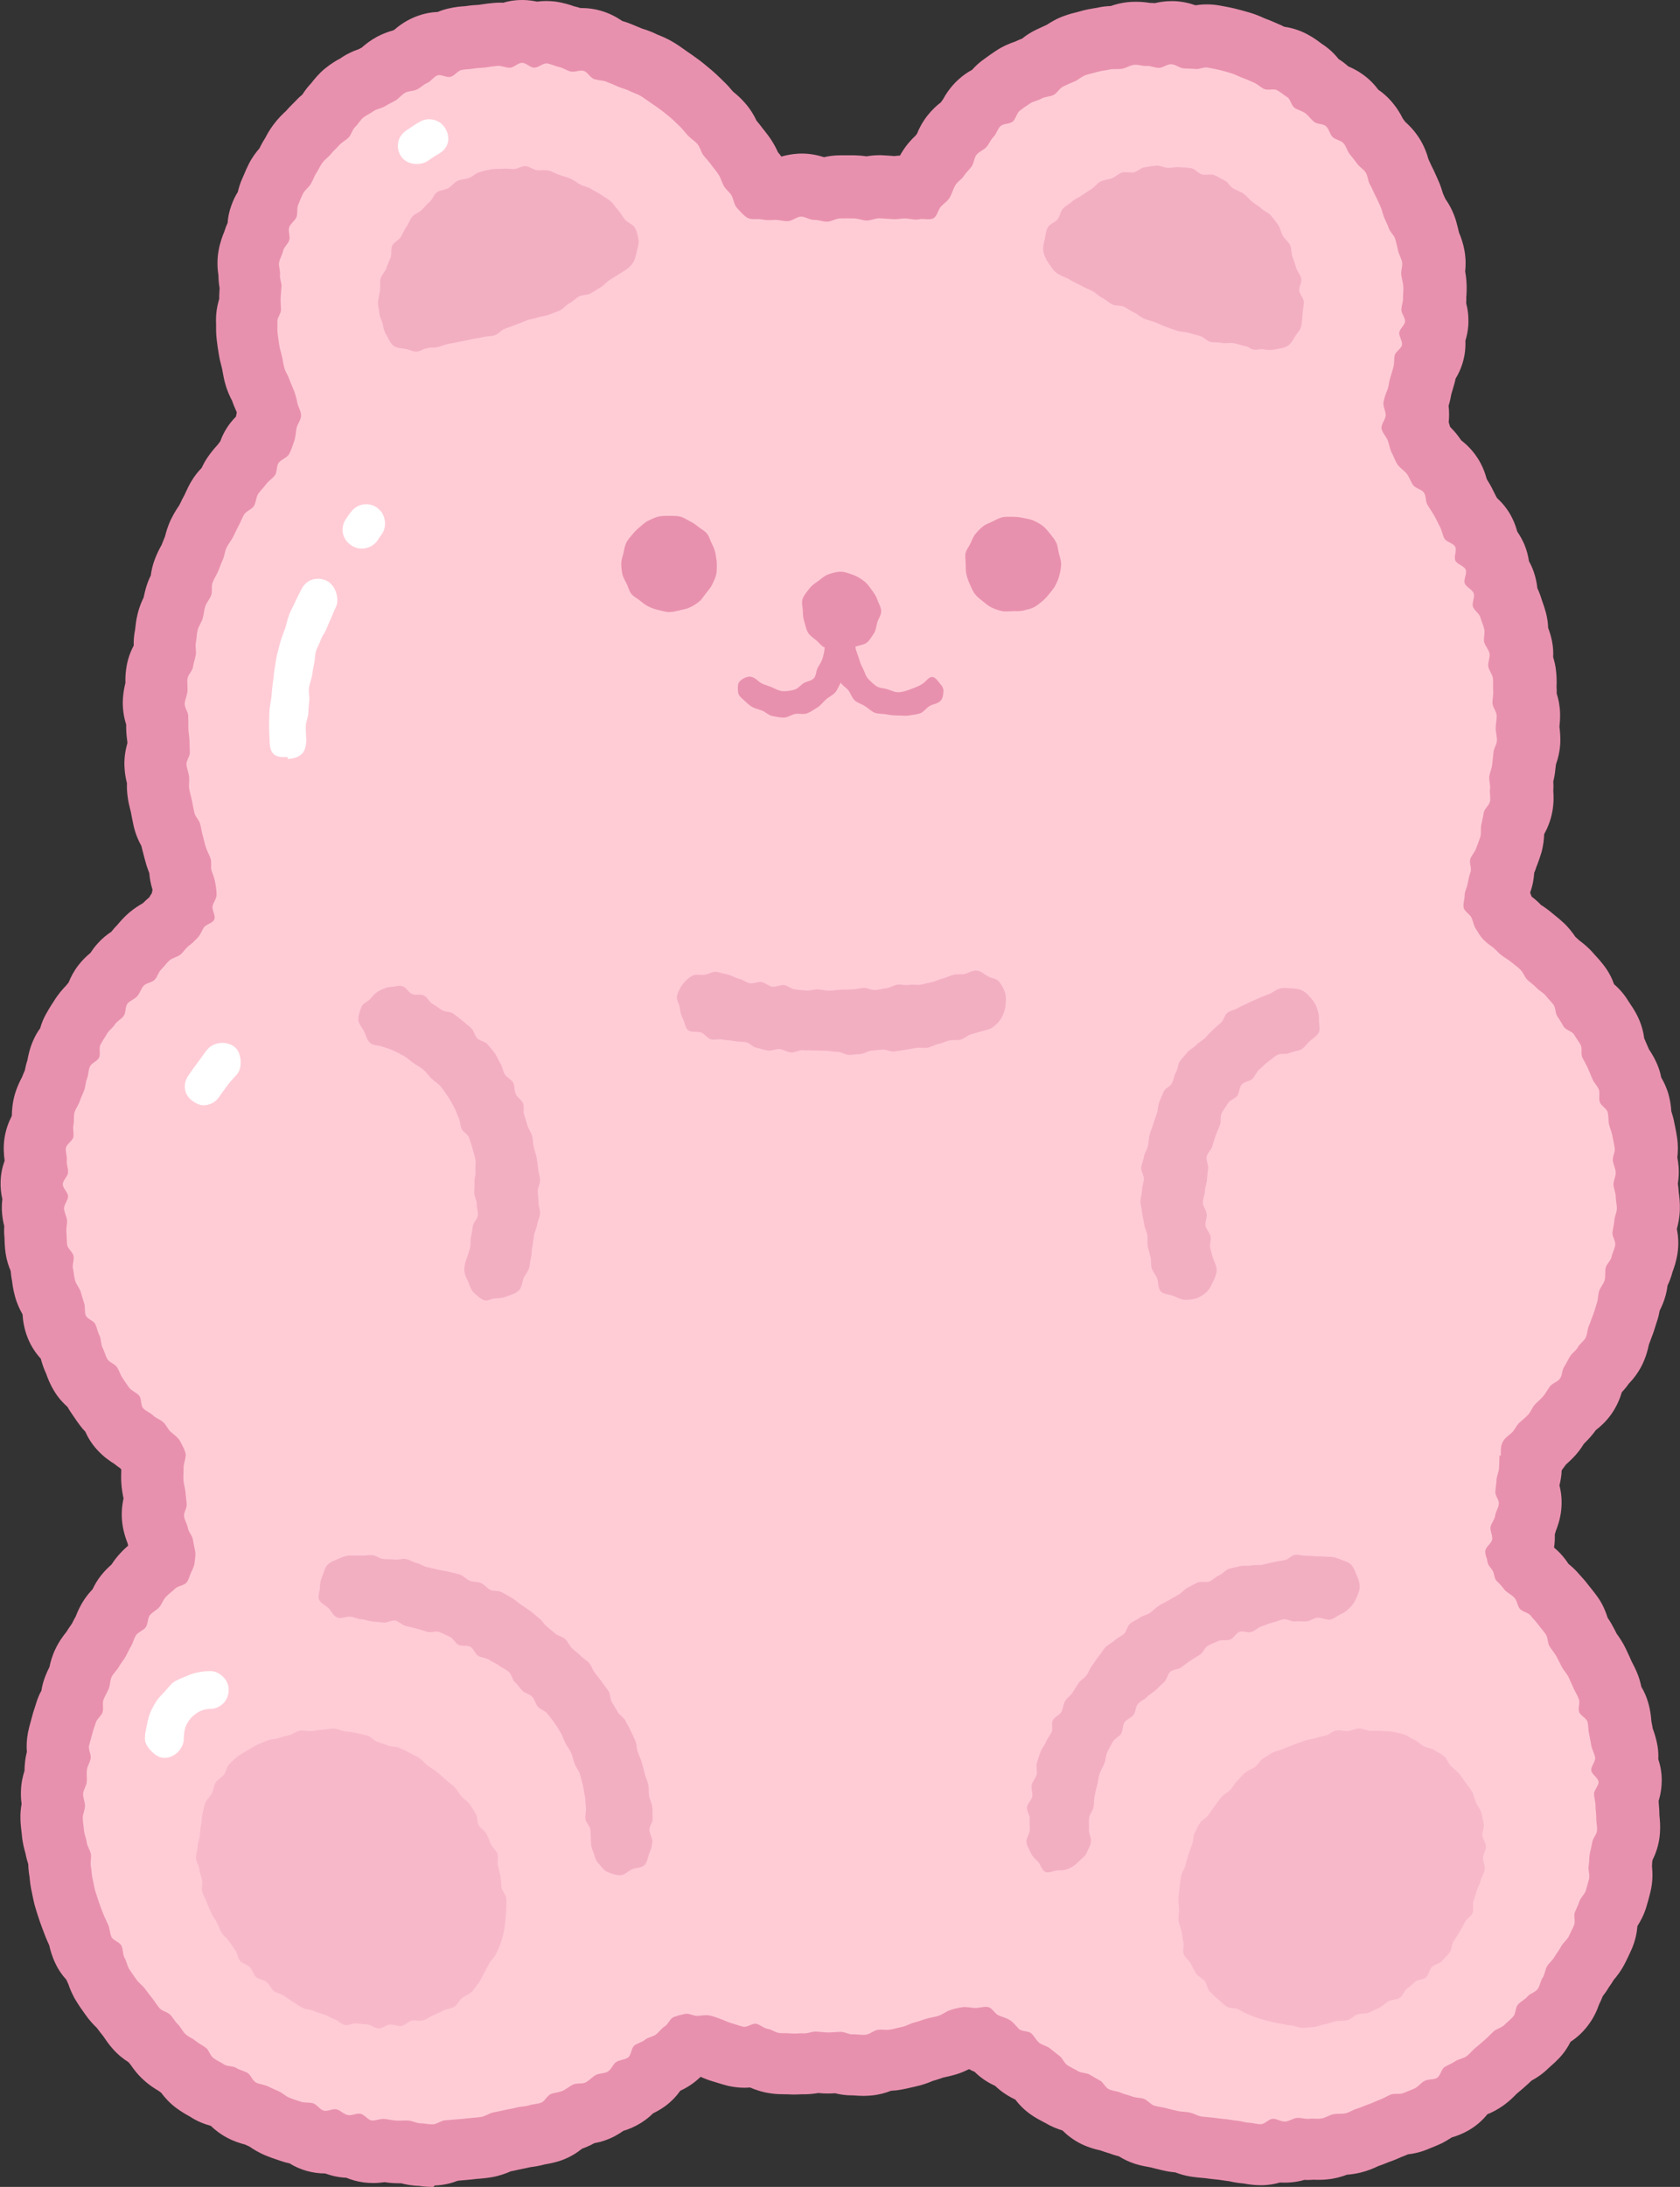 <?xml version="1.0" encoding="utf-8"?>
<!-- Generator: Adobe Illustrator 26.1.0, SVG Export Plug-In . SVG Version: 6.00 Build 0)  -->
<svg version="1.1" id="圖層_1" xmlns="http://www.w3.org/2000/svg" xmlns:xlink="http://www.w3.org/1999/xlink" x="0px" y="0px"
	 viewBox="0 0 133.8 174.04" style="enable-background:new 0 0 133.8 174.04;" xml:space="preserve">
<rect x="0" y="0" width="133.8" height="174.04" fill="#333333" stroke="none"/>
<style type="text/css">
	.st0{fill:#E891AE;}
	.st1{fill:#FFCCD6;}
	.st2{opacity:0.5;}
	.st3{opacity:0.64;}
	.st4{fill:#FFFFFF;}
	.st5{fill:#E8AB52;}
	.st6{fill:#FDE39B;}
	.st7{fill:#72B27C;}
	.st8{fill:#B8E0C4;}
	.st9{fill:#72AEDB;}
	.st10{fill:#BCE0F2;}
	.st11{fill:#9191CE;}
	.st12{fill:#CACAEA;}
</style>
<g>
	<path class="st0" d="M34.43,174.04c-0.35,0-0.71-0.03-1.07-0.08c0,0,0.01,0,0.03,0c0.02,0,0.06,0,0.1,0
		c-0.63,0-1.16-0.11-1.55-0.21c-0.05,0-0.09,0-0.14,0c-0.19,0-0.37-0.01-0.56-0.02c-0.21-0.01-0.41-0.04-0.62-0.07
		c-0.26,0.04-0.57,0.07-0.91,0.07c-0.22,0-0.54-0.02-0.76-0.05c-0.52-0.07-0.98-0.21-1.37-0.37c-0.3-0.01-0.59-0.05-0.88-0.11
		c-0.29-0.06-0.55-0.14-0.8-0.23c-0.5,0-0.99-0.07-1.46-0.2c-0.54-0.15-1-0.37-1.37-0.6c-0.24-0.05-0.5-0.12-0.78-0.22l-0.26-0.09
		c-0.28-0.09-0.55-0.19-0.82-0.3c-0.6-0.24-1.05-0.53-1.34-0.73c-0.12-0.05-0.24-0.11-0.35-0.16c-0.37-0.1-0.89-0.25-1.44-0.55
		c-0.53-0.28-0.95-0.61-1.29-0.94c-0.48-0.13-1.06-0.34-1.65-0.73l-0.07-0.04c-0.24-0.13-0.59-0.33-0.99-0.62
		c-0.55-0.4-0.95-0.85-1.24-1.24c-0.06-0.05-0.13-0.09-0.2-0.15c-0.32-0.19-0.76-0.46-1.21-0.88c-0.51-0.46-0.84-0.93-1.04-1.22
		c-0.05-0.06-0.11-0.12-0.15-0.18c-0.39-0.25-0.84-0.59-1.26-1.07c-0.32-0.36-0.54-0.69-0.69-0.91l-0.07-0.1
		c-0.14-0.17-0.32-0.41-0.51-0.66c-0.26-0.25-0.6-0.6-0.93-1.08l-0.14-0.2c-0.18-0.25-0.36-0.51-0.52-0.77
		c-0.37-0.58-0.57-1.11-0.68-1.44c-0.06-0.11-0.1-0.22-0.15-0.33c-0.32-0.35-0.63-0.78-0.88-1.31c-0.27-0.56-0.41-1.09-0.49-1.44
		c-0.12-0.25-0.23-0.51-0.33-0.77c-0.17-0.43-0.29-0.77-0.41-1.1c-0.13-0.37-0.25-0.75-0.36-1.12c-0.1-0.33-0.17-0.67-0.24-1.01
		l-0.03-0.16c-0.13-0.53-0.17-0.99-0.2-1.27c0,0,0,0,0,0c0,0,0.01,0.04,0.02,0.08c-0.08-0.41-0.11-0.78-0.12-1.1
		c-0.08-0.25-0.16-0.54-0.22-0.86c-0.1-0.35-0.24-0.86-0.29-1.48l-0.02-0.18c-0.04-0.33-0.08-0.67-0.09-1
		c-0.02-0.49,0.02-0.92,0.09-1.27c-0.04-0.31-0.07-0.67-0.05-1.08c0.02-0.62,0.15-1.15,0.28-1.56c0-0.23,0.02-0.48,0.05-0.75
		c0.03-0.28,0.08-0.53,0.14-0.76c-0.04-0.45-0.02-0.98,0.09-1.55c0.07-0.33,0.15-0.64,0.24-0.95l0.05-0.19
		c0.08-0.32,0.18-0.64,0.29-0.96l0.05-0.16c0.12-0.41,0.27-0.77,0.44-1.07c0.05-0.35,0.15-0.73,0.3-1.12
		c0.1-0.26,0.21-0.51,0.34-0.76c0.08-0.39,0.21-0.88,0.47-1.42c0.3-0.63,0.65-1.09,0.88-1.37c0.16-0.27,0.32-0.48,0.42-0.63
		l0.02-0.03c0.1-0.19,0.19-0.39,0.3-0.57c0.14-0.36,0.35-0.86,0.72-1.4c0.2-0.29,0.41-0.54,0.62-0.76c0.17-0.36,0.39-0.75,0.7-1.13
		c0.28-0.35,0.57-0.63,0.82-0.85c0.17-0.27,0.4-0.58,0.69-0.89c0.23-0.25,0.45-0.45,0.63-0.61c-0.02-0.05-0.03-0.1-0.04-0.16
		c-0.14-0.36-0.33-0.89-0.42-1.55c-0.11-0.81-0.03-1.51,0.09-2.04v0c-0.07-0.33-0.15-0.75-0.18-1.26c-0.02-0.34-0.01-0.68,0-1.02
		l0-0.02c-0.03-0.03-0.05-0.06-0.08-0.1c-0.15-0.1-0.3-0.21-0.47-0.35c-0.36-0.22-0.87-0.57-1.37-1.12
		c-0.44-0.48-0.74-0.98-0.95-1.45c-0.14-0.14-0.28-0.3-0.41-0.48c-0.18-0.24-0.36-0.49-0.53-0.75l-0.13-0.19
		c-0.13-0.19-0.25-0.37-0.34-0.54c-0.36-0.32-0.76-0.75-1.09-1.31c-0.33-0.55-0.51-1.04-0.61-1.33c-0.21-0.44-0.34-0.86-0.43-1.2
		c-0.38-0.42-0.76-0.95-1.04-1.65c-0.29-0.72-0.38-1.38-0.41-1.84c0-0.02-0.01-0.03-0.01-0.05c-0.2-0.35-0.44-0.84-0.6-1.44
		c-0.13-0.48-0.19-0.88-0.22-1.14l-0.01-0.08c-0.06-0.28-0.09-0.54-0.11-0.79c-0.17-0.39-0.32-0.85-0.4-1.38
		c-0.07-0.48-0.08-0.88-0.09-1.14l0-0.09c-0.04-0.35-0.04-0.67-0.02-0.94c-0.09-0.35-0.17-0.78-0.19-1.27
		c-0.01-0.31,0-0.61,0.04-0.89c-0.1-0.42-0.16-0.9-0.14-1.42c0.02-0.63,0.15-1.18,0.32-1.64c-0.06-0.44-0.12-1.07-0.01-1.81
		c0.11-0.69,0.33-1.27,0.58-1.75c0.01-0.39,0.04-0.97,0.22-1.64c0.18-0.65,0.44-1.16,0.6-1.46c0.07-0.18,0.14-0.36,0.22-0.53
		c0.04-0.22,0.1-0.49,0.2-0.79c0.07-0.39,0.19-0.97,0.47-1.6c0.16-0.37,0.35-0.69,0.55-0.96c0.1-0.36,0.25-0.75,0.47-1.14
		c0.14-0.26,0.31-0.53,0.48-0.8l0.12-0.18c0.36-0.6,0.75-1.02,0.99-1.27c0.07-0.09,0.14-0.18,0.21-0.26
		c0.17-0.43,0.41-0.89,0.77-1.36c0.32-0.41,0.65-0.73,0.96-0.98c0.16-0.24,0.35-0.51,0.6-0.78c0.35-0.39,0.72-0.68,1.07-0.91
		c0.14-0.18,0.3-0.37,0.49-0.56c0.23-0.27,0.52-0.61,0.93-0.96c0.39-0.33,0.77-0.57,1.09-0.75c0.15-0.15,0.32-0.31,0.51-0.47
		c0.06-0.11,0.13-0.22,0.2-0.32c0.02-0.1,0.04-0.19,0.06-0.28c-0.16-0.5-0.23-0.95-0.26-1.33c-0.07-0.17-0.14-0.37-0.21-0.58
		c-0.08-0.27-0.16-0.55-0.23-0.83l-0.06-0.24c-0.05-0.17-0.09-0.34-0.13-0.51c-0.23-0.4-0.47-0.95-0.62-1.61
		c-0.08-0.37-0.15-0.74-0.22-1.1l-0.02-0.08c-0.09-0.34-0.17-0.68-0.22-1.03c-0.07-0.46-0.08-0.86-0.07-1.17
		c-0.07-0.3-0.15-0.65-0.18-1.07c-0.08-0.85,0.06-1.58,0.22-2.13l0-0.02c-0.04-0.34-0.1-0.74-0.1-1.22c0-0.08,0-0.15,0-0.23
		c-0.17-0.53-0.31-1.23-0.26-2.06c0.03-0.5,0.12-0.93,0.2-1.25c-0.01-0.3,0-0.65,0.05-1.04c0.1-0.82,0.36-1.47,0.61-1.93
		c-0.01-0.35,0.01-0.78,0.11-1.27c0.04-0.35,0.08-0.78,0.21-1.29c0.13-0.53,0.32-0.96,0.47-1.27c0.05-0.24,0.12-0.56,0.23-0.91
		c0.1-0.32,0.22-0.6,0.34-0.84c0.05-0.4,0.15-0.86,0.34-1.34c0.18-0.47,0.38-0.84,0.51-1.07l0.02-0.04c0,0,0.19-0.49,0.26-0.65
		c0.09-0.36,0.23-0.86,0.5-1.41c0.23-0.47,0.47-0.83,0.62-1.05l0.08-0.15c0.11-0.24,0.23-0.48,0.36-0.71l0.04-0.09
		c0.15-0.34,0.32-0.68,0.51-1c0.25-0.42,0.53-0.77,0.81-1.05c0.12-0.26,0.27-0.54,0.45-0.81c0.29-0.43,0.58-0.76,0.76-0.96
		l0.03-0.03c0.08-0.11,0.16-0.21,0.24-0.31c0.17-0.47,0.43-0.99,0.83-1.5c0.14-0.17,0.28-0.33,0.42-0.47c0-0.01,0.07-0.34,0.07-0.34
		c-0.01-0.02-0.11-0.26-0.11-0.26c-0.1-0.22-0.19-0.45-0.27-0.68c-0.17-0.32-0.39-0.78-0.55-1.38c-0.09-0.31-0.15-0.65-0.21-0.98
		l-0.03-0.17l-0.04-0.16c-0.09-0.33-0.17-0.66-0.22-0.99c-0.07-0.38-0.12-0.78-0.17-1.17c-0.06-0.51-0.05-0.94-0.05-1.2l0-0.07
		c-0.04-0.78,0.09-1.45,0.25-1.97c0-0.09,0-0.19,0-0.28c0.01-0.2,0.02-0.4,0.03-0.59c-0.05-0.27-0.09-0.61-0.09-0.98
		c-0.07-0.46-0.14-1.17,0.01-2c0.12-0.66,0.32-1.19,0.45-1.49c0.08-0.26,0.17-0.5,0.27-0.72c0.03-0.41,0.11-0.86,0.28-1.33
		c0.15-0.43,0.33-0.81,0.53-1.12c0.08-0.35,0.2-0.74,0.39-1.15l0.08-0.18c0.13-0.32,0.27-0.63,0.42-0.93
		c0.27-0.52,0.58-0.92,0.83-1.21c0.12-0.24,0.26-0.51,0.44-0.79l0.04-0.07c0.12-0.23,0.33-0.62,0.64-1.03
		c0.38-0.51,0.77-0.88,0.99-1.08c0.17-0.2,0.36-0.39,0.55-0.58l0.12-0.12c0.22-0.24,0.44-0.45,0.64-0.61
		c0.18-0.28,0.41-0.6,0.71-0.91c0.24-0.31,0.58-0.74,1.1-1.17c0.49-0.4,0.93-0.65,1.19-0.79c-0.01,0.01-0.09,0.06-0.16,0.12
		c0.64-0.48,1.25-0.73,1.66-0.87c0.08-0.04,0.16-0.09,0.24-0.13c0.29-0.26,0.7-0.58,1.22-0.86c0.47-0.25,0.91-0.4,1.27-0.5
		c0.03-0.02,0.07-0.04,0.11-0.06c0.4-0.35,1.03-0.81,1.89-1.11c0.5-0.18,1.03-0.28,1.56-0.3c0.25-0.11,0.53-0.2,0.83-0.27
		c0.58-0.14,1.06-0.17,1.35-0.19c0.01,0-0.02,0-0.05,0.01c0.43-0.07,0.8-0.1,1.04-0.11l0.13-0.01l0.19-0.03
		c0.32-0.05,0.65-0.09,0.98-0.12c0.13-0.01,0.33-0.02,0.47-0.02c0.09,0,0.18,0,0.26,0.01C40.41,0.11,40.96,0,41.58,0
		c0.03,0,0.07,0,0.1,0c0.4,0.01,0.76,0.06,1.09,0.13c0.24-0.03,0.49-0.05,0.75-0.05c0.21,0,0.46,0.02,0.66,0.04
		c0.69,0.09,1.23,0.27,1.54,0.38c0.18,0.04,0.35,0.09,0.51,0.14c0.03,0,0.06,0,0.09,0c0.53,0,1.05,0.07,1.55,0.22
		c0.69,0.2,1.25,0.51,1.69,0.81c0.19,0.06,0.4,0.12,0.61,0.21l0.11,0.04c0.29,0.12,0.58,0.24,0.87,0.36c0.33,0.1,0.74,0.24,1.2,0.47
		c0.35,0.14,0.78,0.31,1.26,0.6c0.29,0.17,0.58,0.37,0.86,0.57l0.18,0.13c0.34,0.23,0.69,0.47,1.02,0.72
		c0.3,0.22,0.59,0.47,0.88,0.71l0.1,0.08c0.26,0.22,0.51,0.46,0.76,0.7l0.15,0.15c0.37,0.34,0.63,0.66,0.81,0.87
		c0.28,0.23,0.61,0.51,0.95,0.9c0.46,0.52,0.75,1.03,0.93,1.42c0.17,0.2,0.33,0.4,0.49,0.62l0.1,0.12c0.23,0.29,0.45,0.58,0.64,0.88
		c0.21,0.33,0.37,0.65,0.48,0.9c0.09,0.1,0.18,0.21,0.27,0.34c0.39-0.11,0.84-0.2,1.34-0.23c0.08,0,0.18-0.01,0.26-0.01
		c0.74,0,1.37,0.15,1.8,0.29c0.37-0.09,0.82-0.15,1.32-0.15l1.13,0c0.35,0.01,0.67,0.04,0.94,0.08c0.3-0.05,0.65-0.09,1.04-0.09
		c0.08,0,0.19,0,0.27,0.01c0.26,0.01,0.51,0.03,0.77,0.05l0.11,0.01c0.17-0.02,0.32-0.03,0.47-0.04c0.02-0.04,0.05-0.08,0.07-0.13
		c0.4-0.69,0.86-1.17,1.17-1.46c0.04-0.05,0.07-0.09,0.11-0.14c0.17-0.43,0.44-0.95,0.85-1.47c0.36-0.45,0.73-0.79,1.05-1.03
		c0.05-0.07,0.11-0.15,0.16-0.22c0.23-0.42,0.61-1.02,1.22-1.58c0.37-0.34,0.75-0.6,1.11-0.79c0.23-0.26,0.51-0.53,0.84-0.77
		c0.33-0.25,0.68-0.49,1.02-0.72c0.62-0.42,1.22-0.64,1.57-0.76c0.19-0.09,0.38-0.17,0.56-0.24c0.32-0.26,0.71-0.52,1.19-0.74
		c0.26-0.12,0.51-0.24,0.76-0.35c0.34-0.22,0.84-0.53,1.5-0.75c0.31-0.11,0.64-0.2,0.98-0.28l0.22-0.06
		c0.37-0.11,0.74-0.18,1.12-0.24l0.14-0.02c0.42-0.1,0.81-0.14,1.14-0.15c0.34-0.12,0.78-0.24,1.28-0.3
		c0.25-0.03,0.49-0.04,0.73-0.04c0.46,0,0.84,0.05,1.1,0.09c0.14,0,0.27,0.01,0.4,0.02c0.38-0.09,0.83-0.16,1.34-0.16
		c0.05,0,0.12,0,0.17,0c0.69,0.02,1.28,0.17,1.73,0.33c0.26-0.04,0.56-0.07,0.9-0.07c0.35,0,0.7,0.03,1.03,0.09l0.16,0.03
		c0.35,0.06,0.7,0.13,1.04,0.21c0.4,0.1,0.79,0.21,1.18,0.32c0.51,0.15,0.91,0.33,1.15,0.44l0.07,0.03c0.29,0.1,0.56,0.22,0.84,0.34
		l0.2,0.09c0.18,0.07,0.35,0.15,0.5,0.23c0.64,0.09,1.25,0.29,1.82,0.59c0.49,0.26,0.86,0.53,1.08,0.7l0.05,0.04
		c0.6,0.38,1.05,0.82,1.38,1.24c0.13,0.08,0.26,0.17,0.39,0.27c0.14,0.11,0.27,0.21,0.39,0.32c0.51,0.21,1.08,0.53,1.64,1.03
		c0.3,0.27,0.54,0.55,0.74,0.82c0.33,0.22,0.67,0.51,1,0.88c0.48,0.54,0.78,1.06,0.96,1.43c0.06,0.08,0.13,0.16,0.19,0.25
		c0.3,0.27,0.7,0.67,1.07,1.23c0.44,0.67,0.66,1.32,0.78,1.75c0.06,0.12,0.23,0.5,0.23,0.5c0.14,0.27,0.28,0.57,0.41,0.87l0.09,0.2
		c0.23,0.49,0.35,0.92,0.43,1.17c0,0.01,0.13,0.29,0.18,0.4c0.28,0.4,0.63,1,0.86,1.78c0.08,0.29,0.16,0.6,0.23,0.91
		c0.15,0.35,0.33,0.84,0.44,1.46c0.11,0.64,0.1,1.21,0.05,1.63c0.04,0.22,0.08,0.48,0.1,0.77c0.04,0.52,0.01,0.95,0,1.21l-0.01-0.04
		c0.01,0.21,0,0.4-0.01,0.58c0.13,0.49,0.21,1.09,0.17,1.77c-0.03,0.45-0.12,0.86-0.23,1.22c0.01,0.35,0,0.72-0.07,1.13
		c-0.13,0.76-0.41,1.4-0.71,1.89c-0.02,0.11-0.05,0.22-0.08,0.34c-0.08,0.3-0.17,0.59-0.26,0.89c-0.04,0.25-0.11,0.58-0.22,0.94
		c0.03,0.21,0.04,0.44,0.04,0.69c0,0.21-0.01,0.41-0.03,0.61c0.04,0.12,0.07,0.25,0.11,0.37c0.2,0.2,0.42,0.44,0.64,0.73
		c0.09,0.12,0.17,0.24,0.25,0.35c0.42,0.32,0.86,0.75,1.25,1.33c0.43,0.64,0.65,1.27,0.78,1.75c0.06,0.1,0.12,0.2,0.18,0.3
		c0.17,0.28,0.31,0.56,0.45,0.85l0.08,0.16c0.04,0.07,0.07,0.13,0.11,0.2c0.44,0.4,0.89,0.93,1.23,1.64
		c0.17,0.35,0.29,0.7,0.38,1.03c0.21,0.3,0.4,0.64,0.57,1.03c0.19,0.46,0.3,0.9,0.36,1.32c0.14,0.25,0.27,0.53,0.38,0.84
		c0.16,0.47,0.25,0.91,0.29,1.31c0.13,0.27,0.24,0.56,0.34,0.89l0.03,0.09c0.12,0.33,0.23,0.66,0.32,1
		c0.11,0.43,0.16,0.83,0.17,1.18c0.12,0.31,0.23,0.67,0.31,1.07c0.09,0.46,0.11,0.88,0.09,1.26c0.09,0.3,0.18,0.64,0.22,1.02
		c0.07,0.55,0.06,1.01,0.05,1.29c0,0-0.01-0.04-0.01-0.09c0.02,0.24,0.03,0.47,0.02,0.67c0.14,0.43,0.25,0.96,0.27,1.56
		c0.01,0.44-0.02,0.81-0.05,1.09c0.04,0.32,0.08,0.72,0.07,1.18c-0.02,0.76-0.2,1.39-0.35,1.82c-0.01,0.05-0.05,0.41-0.05,0.41
		c-0.03,0.35-0.09,0.67-0.16,0.93c0.01,0.22,0.02,0.47,0,0.75c0.03,0.4,0.05,0.99-0.08,1.68c-0.14,0.74-0.4,1.33-0.65,1.78
		c-0.01,0.39-0.06,0.9-0.22,1.47c-0.1,0.34-0.22,0.67-0.34,0.99l-0.05,0.12c-0.05,0.17-0.11,0.33-0.18,0.49
		c-0.03,0.46-0.11,0.98-0.31,1.53l-0.01,0.07c0,0.01,0.08,0.21,0.11,0.29c0.33,0.25,0.58,0.49,0.75,0.67
		c0.27,0.17,0.57,0.38,0.9,0.66l0.16,0.13c0.25,0.2,0.5,0.41,0.74,0.63c0.42,0.39,0.72,0.8,0.94,1.12c0.1,0.09,0.21,0.19,0.32,0.29
		c0.31,0.23,0.75,0.58,1.17,1.08l0.13,0.14c0.22,0.24,0.43,0.48,0.63,0.74c0.41,0.53,0.67,1.06,0.83,1.52
		c0.39,0.33,0.8,0.78,1.15,1.36l0.08,0.12c0.19,0.28,0.38,0.57,0.54,0.87c0.39,0.72,0.56,1.41,0.63,1.96
		c0.04,0.08,0.08,0.16,0.11,0.25c0.09,0.2,0.18,0.41,0.27,0.62c0.23,0.34,0.53,0.83,0.76,1.46c0.1,0.27,0.17,0.53,0.21,0.77
		c0.23,0.39,0.45,0.85,0.6,1.4c0.14,0.52,0.19,0.98,0.21,1.3c0.08,0.25,0.18,0.57,0.25,0.97l0.05,0.24c0.06,0.3,0.12,0.6,0.16,0.9
		c0.09,0.59,0.07,1.12,0.02,1.56c0.04,0.22,0.08,0.47,0.1,0.74c0.04,0.51,0,0.97-0.06,1.35c0.03,0.21,0.06,0.44,0.07,0.68
		c0.05,0.35,0.11,0.83,0.09,1.41c-0.02,0.65-0.15,1.18-0.24,1.52c0.11,0.53,0.17,1.2,0.05,1.96c-0.1,0.64-0.28,1.15-0.39,1.44
		c-0.11,0.42-0.25,0.78-0.4,1.09c-0.03,0.25-0.08,0.52-0.16,0.81c-0.13,0.48-0.31,0.88-0.47,1.2c-0.05,0.29-0.13,0.63-0.26,0.99
		l-0.04,0.13c-0.1,0.33-0.2,0.65-0.33,0.97c0,0-0.18,0.48-0.23,0.62c-0.08,0.4-0.23,0.97-0.53,1.59c-0.35,0.71-0.78,1.21-1.07,1.51
		c-0.19,0.27-0.38,0.5-0.55,0.67c-0.14,0.48-0.39,1.12-0.85,1.77c-0.4,0.56-0.84,0.96-1.22,1.25c-0.1,0.14-0.22,0.3-0.36,0.46
		c-0.22,0.26-0.43,0.47-0.6,0.64c-0.2,0.33-0.49,0.74-0.89,1.14c-0.17,0.17-0.35,0.34-0.53,0.5c-0.1,0.14-0.21,0.29-0.34,0.46
		c-0.02,0.48-0.1,0.89-0.18,1.2c0.14,0.54,0.22,1.21,0.14,1.97c-0.08,0.73-0.29,1.31-0.43,1.66c-0.02,0.09-0.05,0.18-0.08,0.27
		c0.01,0.32,0,0.67-0.06,1.05c0.17,0.14,0.34,0.3,0.52,0.49c0.25,0.27,0.46,0.55,0.63,0.81c0.3,0.24,0.61,0.53,0.91,0.89l0.12,0.13
		c0.22,0.24,0.43,0.49,0.62,0.75l0.13,0.16c0.2,0.25,0.4,0.5,0.58,0.76c0.4,0.58,0.62,1.15,0.76,1.6c0.1,0.15,0.2,0.3,0.29,0.46
		c0.15,0.26,0.29,0.53,0.42,0.79l0.01,0.02c0.21,0.29,0.48,0.68,0.73,1.2c0.16,0.34,0.33,0.7,0.48,1.05l0.02,0.03
		c0.12,0.23,0.3,0.58,0.47,1.02c0.12,0.32,0.2,0.63,0.26,0.92c0.22,0.36,0.41,0.78,0.55,1.27c0.18,0.62,0.23,1.15,0.25,1.47
		c0.04,0.2,0.08,0.4,0.11,0.59l0,0c0.13,0.34,0.28,0.8,0.38,1.37c0.06,0.37,0.08,0.73,0.06,1.06c0.13,0.38,0.22,0.79,0.26,1.25
		c0.06,0.81-0.06,1.51-0.23,2.07c0,0.05,0.01,0.21,0.01,0.21c0.02,0.21,0.05,0.54,0.05,0.93c0.04,0.36,0.09,0.87,0.04,1.48
		c-0.07,0.89-0.34,1.59-0.58,2.07c-0.01,0.05-0.02,0.09-0.03,0.14c-0.01,0.11-0.01,0.24-0.02,0.37c0.05,0.51,0.08,1.24-0.13,2.07
		c-0.09,0.38-0.2,0.76-0.31,1.14c-0.19,0.65-0.48,1.18-0.72,1.55c-0.04,0.52-0.16,1.14-0.44,1.8c-0.12,0.28-0.26,0.56-0.39,0.84
		l-0.11,0.22c-0.32,0.66-0.7,1.14-0.95,1.43c-0.1,0.17-0.21,0.33-0.32,0.49l-0.07,0.1c-0.15,0.26-0.32,0.5-0.48,0.7
		c-0.08,0.2-0.17,0.42-0.29,0.65c-0.15,0.43-0.4,1.04-0.88,1.67c-0.46,0.62-0.98,1.04-1.4,1.32c-0.21,0.42-0.5,0.87-0.91,1.3
		c-0.23,0.24-0.46,0.46-0.71,0.67l-0.14,0.13c-0.47,0.46-0.96,0.78-1.34,0.98c-0.16,0.15-0.32,0.31-0.49,0.45l-0.19,0.17
		c-0.17,0.15-0.34,0.29-0.51,0.43c-0.24,0.25-0.58,0.59-1.04,0.92c-0.48,0.34-0.93,0.57-1.29,0.71c-0.36,0.45-0.86,0.92-1.53,1.3
		c-0.46,0.26-0.91,0.43-1.3,0.54c-0.23,0.15-0.49,0.31-0.78,0.46c-0.29,0.14-0.59,0.26-0.89,0.38l-0.17,0.07
		c-0.62,0.27-1.21,0.39-1.66,0.44c-0.16,0.07-0.34,0.15-0.54,0.22l-0.02,0.01c-0.22,0.1-0.56,0.25-0.98,0.39l-0.09,0.04
		c-0.24,0.1-0.49,0.19-0.74,0.28c-0.33,0.16-0.79,0.36-1.39,0.51c-0.42,0.1-0.79,0.15-1.09,0.17c-0.32,0.12-0.71,0.24-1.16,0.32
		c-0.36,0.06-0.73,0.09-1.13,0.09c-0.11,0-0.23,0-0.34-0.01c-0.16,0.01-0.32,0.02-0.48,0.02c-0.09,0-0.18,0-0.27-0.01
		c-0.34,0.1-0.75,0.18-1.21,0.21c-0.11,0.01-0.26,0.01-0.37,0.01c-0.13,0-0.25,0-0.37-0.01c-0.44,0.13-0.96,0.22-1.53,0.22
		c-0.6,0-1.09-0.09-1.37-0.14c-0.5-0.04-0.9-0.12-1.15-0.18c-0.24-0.03-0.47-0.06-0.71-0.1l-0.16-0.02
		c-0.35-0.03-0.72-0.08-1.1-0.13l-0.15-0.01c-0.32-0.03-0.64-0.06-0.95-0.11c-0.49-0.08-0.91-0.21-1.21-0.33
		c-0.29-0.03-0.62-0.07-0.99-0.16l-0.21-0.05c-0.26-0.06-0.51-0.12-0.77-0.19c-0.34-0.06-0.74-0.13-1.21-0.27
		c-0.53-0.17-0.97-0.39-1.32-0.61c-0.24-0.06-0.51-0.14-0.79-0.25l-0.02,0c-0.22-0.07-0.44-0.14-0.66-0.22
		c-0.37-0.08-0.89-0.21-1.48-0.49c-0.67-0.32-1.18-0.73-1.55-1.1c-0.4-0.12-0.89-0.31-1.39-0.61l-0.08-0.04
		c-0.31-0.16-0.62-0.33-0.91-0.52c-0.64-0.42-1.09-0.91-1.38-1.29c-0.36-0.17-0.82-0.42-1.29-0.81c-0.12-0.1-0.23-0.2-0.33-0.29
		c-0.49-0.22-1.04-0.55-1.55-1.04c-0.02-0.02-0.04-0.04-0.07-0.07c-0.16-0.06-0.3-0.13-0.44-0.21c-0.25,0.12-0.55,0.26-0.89,0.37
		c-0.36,0.12-0.72,0.2-1.08,0.28l-0.13,0.03l-0.13,0.05c-0.22,0.07-0.44,0.15-0.67,0.21c-0.33,0.14-0.79,0.32-1.36,0.44l-0.26,0.06
		c-0.3,0.07-0.59,0.14-0.89,0.19c-0.26,0.05-0.52,0.08-0.8,0.09c-0.41,0.16-0.91,0.31-1.5,0.37c-0.23,0.02-0.46,0.04-0.69,0.04
		c-0.27,0-0.53-0.02-0.8-0.04c-0.03,0-0.06,0-0.09,0c-0.55,0-1.02-0.08-1.38-0.17c-0.19,0.01-0.37,0.02-0.56,0.02
		c-0.26,0-0.51-0.01-0.77-0.04c-0.31,0.05-0.68,0.1-1.11,0.1c-0.07,0-0.15,0-0.23,0c-0.21,0.01-0.41,0.02-0.6,0.02
		c-0.19,0-0.38-0.01-0.58-0.02c-0.03,0-0.19,0-0.19,0c-0.27,0-0.65-0.01-1.08-0.07c-0.72-0.1-1.28-0.31-1.65-0.47
		c-0.15,0.01-0.31,0.02-0.48,0.02c-0.4,0-0.89-0.06-1.27-0.15c-0.29-0.07-0.58-0.16-0.87-0.25l-0.23-0.07
		c-0.47-0.13-0.85-0.29-1.09-0.4c-0.05,0.04-0.09,0.09-0.14,0.13c-0.52,0.48-1.05,0.78-1.48,0.98c-0.3,0.42-0.69,0.85-1.21,1.23
		c-0.33,0.24-0.66,0.42-0.96,0.57c-0.26,0.26-0.58,0.52-0.96,0.76c-0.5,0.31-0.99,0.51-1.4,0.63c-0.2,0.14-0.42,0.28-0.68,0.42
		c-0.59,0.31-1.16,0.48-1.63,0.56c-0.16,0.09-0.34,0.18-0.53,0.26c-0.16,0.07-0.31,0.13-0.45,0.18c-0.41,0.33-0.94,0.67-1.6,0.91
		c-0.58,0.21-1.09,0.29-1.37,0.34c-0.48,0.13-0.89,0.19-1.15,0.22c-0.25,0.06-0.5,0.11-0.75,0.16l-0.14,0.03
		c-0.21,0.05-0.45,0.1-0.69,0.15c-0.36,0.16-0.87,0.35-1.49,0.46c-0.34,0.06-0.67,0.09-1,0.12l-0.17,0.01
		c-0.27,0.04-0.56,0.06-0.85,0.09c0,0-0.54,0.05-0.68,0.06c-0.47,0.18-1.1,0.36-1.87,0.38C34.59,174.04,34.48,174.04,34.43,174.04z"
		/>
	<path class="st1" d="M119.22,125.84c-0.22-0.2-0.19-0.54-0.32-0.8c-0.13-0.26-0.4-0.45-0.43-0.74c-0.03-0.29-0.23-0.63-0.17-0.92
		c0.07-0.31,0.48-0.55,0.54-0.86c0.06-0.31-0.18-0.68-0.13-0.99c0.05-0.31,0.33-0.59,0.37-0.91c0.04-0.32,0.26-0.61,0.29-0.93
		c0.04-0.32-0.31-0.67-0.28-0.99c0.03-0.32,0.08-0.63,0.1-0.95c0.02-0.32,0.19-0.63,0.2-0.95c0.01-0.32,0.03-0.64,0.03-0.96
		c0,0,0.11,0,0.11,0c0-0.38-0.03-0.72,0.13-1.05c0.16-0.33,0.45-0.52,0.73-0.76c0.24-0.21,0.36-0.56,0.59-0.78
		c0.23-0.22,0.49-0.42,0.71-0.65c0.23-0.23,0.32-0.57,0.54-0.81c0.22-0.24,0.47-0.43,0.68-0.68c0.21-0.24,0.35-0.54,0.54-0.79
		c0.2-0.25,0.61-0.35,0.79-0.61c0.19-0.26,0.16-0.67,0.33-0.93c0.18-0.27,0.3-0.56,0.47-0.83c0.16-0.27,0.48-0.46,0.63-0.74
		c0.15-0.28,0.48-0.48,0.62-0.76c0.14-0.29,0.12-0.65,0.26-0.95c0.13-0.29,0.22-0.6,0.34-0.9c0.12-0.3,0.19-0.61,0.29-0.91
		c0.11-0.3,0.08-0.64,0.18-0.95c0.1-0.3,0.36-0.56,0.44-0.87c0.08-0.31,0.01-0.65,0.08-0.97c0.07-0.31,0.41-0.57,0.47-0.88
		c0.06-0.31,0.24-0.61,0.29-0.93c0.05-0.32-0.25-0.68-0.22-1c0.04-0.32,0.12-0.63,0.15-0.95c0.02-0.32,0.19-0.63,0.2-0.95
		c0.01-0.32-0.09-0.64-0.09-0.97c0-0.32-0.17-0.63-0.18-0.95c-0.01-0.32,0.2-0.65,0.18-0.97c-0.02-0.32-0.19-0.62-0.23-0.94
		c-0.04-0.32,0.2-0.67,0.15-0.99c-0.05-0.32-0.12-0.64-0.18-0.95c-0.06-0.32-0.19-0.62-0.27-0.93c-0.07-0.31-0.03-0.66-0.11-0.97
		c-0.08-0.31-0.53-0.51-0.63-0.82c-0.1-0.31,0.03-0.68-0.07-0.98c-0.11-0.3-0.39-0.54-0.51-0.83c-0.12-0.3-0.24-0.59-0.37-0.88
		c-0.13-0.29-0.29-0.56-0.44-0.85c-0.14-0.29,0.02-0.73-0.14-1.01c-0.15-0.28-0.36-0.54-0.52-0.82c-0.16-0.27-0.65-0.35-0.82-0.62
		c-0.17-0.27-0.31-0.55-0.5-0.81c-0.19-0.26-0.13-0.7-0.32-0.95c-0.2-0.25-0.43-0.48-0.63-0.73c-0.21-0.25-0.53-0.39-0.74-0.63
		c-0.22-0.24-0.5-0.41-0.72-0.63c-0.22-0.23-0.32-0.59-0.55-0.8c-0.23-0.22-0.5-0.41-0.74-0.61c-0.24-0.21-0.54-0.35-0.79-0.55
		c-0.25-0.2-0.45-0.47-0.71-0.65c-0.27-0.19-0.52-0.39-0.74-0.62c-0.23-0.24-0.37-0.52-0.55-0.79c-0.18-0.27-0.22-0.59-0.34-0.88
		c-0.12-0.3-0.57-0.5-0.64-0.82c-0.06-0.32,0.08-0.67,0.08-1c0-0.32,0.19-0.61,0.24-0.93c0.06-0.31,0.11-0.6,0.23-0.91
		c0.11-0.3-0.13-0.73-0.02-1.04c0.11-0.31,0.37-0.56,0.47-0.86c0.1-0.31,0.24-0.6,0.33-0.91c0.09-0.31,0-0.67,0.08-0.98
		c0.08-0.31,0.13-0.63,0.19-0.95c0.07-0.32,0.44-0.57,0.5-0.89c0.06-0.32-0.05-0.67,0-0.99c0.05-0.32-0.1-0.66-0.06-0.98
		c0.04-0.32,0.2-0.62,0.23-0.95c0.03-0.32,0.08-0.64,0.1-0.96c0.02-0.32,0.27-0.64,0.28-0.96c0.01-0.32-0.1-0.65-0.1-0.98
		c0-0.33,0.09-0.67,0.08-0.99c-0.01-0.33-0.31-0.65-0.33-0.98c-0.02-0.33,0.08-0.67,0.05-1c-0.03-0.33,0.02-0.67-0.02-1
		c-0.04-0.33-0.32-0.62-0.37-0.95c-0.05-0.33,0.16-0.7,0.1-1.02c-0.06-0.32-0.35-0.6-0.43-0.92c-0.07-0.32,0.09-0.7,0.01-1.02
		c-0.08-0.32-0.22-0.63-0.31-0.94c-0.09-0.32-0.49-0.54-0.59-0.85c-0.1-0.31,0.17-0.75,0.06-1.06c-0.11-0.31-0.59-0.48-0.71-0.79
		c-0.12-0.31,0.2-0.79,0.07-1.1c-0.13-0.3-0.69-0.42-0.82-0.72c-0.14-0.3,0.13-0.79-0.01-1.09c-0.14-0.3-0.72-0.38-0.87-0.67
		c-0.15-0.29-0.19-0.64-0.35-0.93c-0.16-0.29-0.28-0.59-0.45-0.88c-0.17-0.28-0.35-0.56-0.53-0.84c-0.18-0.28-0.11-0.72-0.29-0.99
		c-0.18-0.27-0.68-0.34-0.87-0.61c-0.19-0.27-0.29-0.6-0.48-0.87c-0.2-0.26-0.5-0.44-0.71-0.7c-0.22-0.28-0.32-0.65-0.49-0.96
		c-0.17-0.31-0.21-0.67-0.33-1c-0.12-0.33-0.44-0.62-0.5-0.96c-0.06-0.34,0.33-0.73,0.33-1.08c0-0.35-0.24-0.7-0.17-1.05
		c0.06-0.34,0.19-0.67,0.32-1c0.11-0.29,0.11-0.61,0.21-0.91c0.1-0.29,0.18-0.59,0.26-0.88c0.08-0.3,0.03-0.62,0.1-0.92
		c0.07-0.3,0.53-0.52,0.58-0.83c0.05-0.3-0.25-0.66-0.22-0.97c0.04-0.31,0.44-0.58,0.46-0.89c0.02-0.31-0.3-0.63-0.29-0.94
		c0.01-0.31,0.14-0.61,0.13-0.92c-0.01-0.31,0.05-0.62,0.02-0.93c-0.02-0.31-0.12-0.61-0.16-0.92c-0.04-0.32,0.12-0.67,0.07-0.99
		c-0.06-0.32-0.25-0.61-0.32-0.92c-0.07-0.31-0.14-0.63-0.23-0.94c-0.09-0.31-0.41-0.54-0.51-0.85c-0.1-0.3-0.26-0.58-0.38-0.88
		c-0.12-0.3-0.17-0.62-0.31-0.91c-0.13-0.29-0.26-0.58-0.41-0.87c-0.15-0.28-0.26-0.59-0.42-0.86c-0.16-0.28-0.15-0.67-0.33-0.93
		c-0.18-0.27-0.5-0.44-0.68-0.7c-0.19-0.26-0.39-0.51-0.59-0.76c-0.2-0.25-0.27-0.62-0.49-0.86c-0.21-0.24-0.65-0.27-0.87-0.5
		c-0.23-0.23-0.28-0.63-0.52-0.85c-0.24-0.22-0.71-0.15-0.96-0.36c-0.25-0.2-0.43-0.48-0.68-0.67c-0.26-0.19-0.59-0.26-0.86-0.43
		c-0.27-0.18-0.32-0.69-0.59-0.86c-0.27-0.16-0.52-0.4-0.81-0.55c-0.28-0.15-0.74,0.04-1.03-0.1c-0.29-0.14-0.53-0.38-0.82-0.51
		c-0.3-0.12-0.59-0.27-0.89-0.37c-0.3-0.11-0.59-0.27-0.9-0.37c-0.31-0.09-0.62-0.18-0.93-0.26c-0.31-0.07-0.63-0.13-0.95-0.19
		c-0.31-0.06-0.67,0.15-0.99,0.11c-0.32-0.04-0.63-0.02-0.95-0.05c-0.33-0.03-0.64-0.32-0.96-0.33c-0.33-0.01-0.66,0.28-0.98,0.29
		c-0.33,0.01-0.66-0.18-0.99-0.15c-0.33,0.02-0.68-0.13-1-0.09c-0.33,0.04-0.63,0.25-0.95,0.31c-0.32,0.06-0.68-0.01-0.99,0.06
		c-0.32,0.07-0.66,0.1-0.97,0.19c-0.32,0.09-0.65,0.16-0.96,0.26c-0.31,0.11-0.57,0.38-0.87,0.5c-0.3,0.12-0.6,0.26-0.9,0.4
		c-0.3,0.14-0.47,0.52-0.76,0.67c-0.29,0.15-0.68,0.13-0.96,0.29c-0.28,0.17-0.65,0.21-0.92,0.39c-0.27,0.18-0.55,0.37-0.81,0.57
		c-0.26,0.2-0.32,0.66-0.57,0.87c-0.25,0.21-0.74,0.15-0.98,0.37c-0.24,0.22-0.32,0.62-0.55,0.85c-0.23,0.23-0.35,0.56-0.57,0.81
		c-0.22,0.25-0.59,0.36-0.79,0.62c-0.2,0.26-0.2,0.67-0.39,0.93c-0.19,0.27-0.45,0.48-0.62,0.76c-0.18,0.28-0.52,0.45-0.68,0.74
		c-0.16,0.28-0.25,0.61-0.4,0.9c-0.16,0.32-0.47,0.51-0.72,0.76c-0.25,0.26-0.31,0.79-0.62,0.96c-0.31,0.17-0.78,0-1.13,0.08
		c-0.34,0.07-0.67-0.03-1.03-0.06c-0.35-0.03-0.71,0.08-1.06,0.05c-0.35-0.02-0.7-0.05-1.05-0.07c-0.35-0.02-0.7,0.19-1.05,0.18
		c-0.35-0.01-0.69-0.17-1.04-0.17c-0.35-0.01-0.7,0-1.05,0c-0.35,0-0.7,0.25-1.04,0.26c-0.35,0.01-0.7-0.15-1.05-0.14
		c-0.35,0.01-0.71-0.27-1.06-0.26c-0.35,0.02-0.68,0.34-1.03,0.36c-0.35,0.02-0.71-0.12-1.06-0.1c-0.36,0.03-0.7,0.03-1.04-0.04
		c-0.35-0.07-0.8,0.05-1.11-0.12c-0.31-0.17-0.57-0.5-0.82-0.76c-0.25-0.25-0.28-0.66-0.44-0.99c-0.15-0.29-0.47-0.5-0.63-0.78
		c-0.16-0.29-0.24-0.62-0.41-0.9c-0.18-0.28-0.4-0.52-0.59-0.79c-0.19-0.27-0.43-0.5-0.63-0.76c-0.2-0.26-0.26-0.64-0.47-0.89
		c-0.22-0.25-0.51-0.43-0.74-0.66c-0.23-0.23-0.42-0.52-0.66-0.74c-0.24-0.22-0.47-0.47-0.72-0.68c-0.25-0.21-0.51-0.43-0.77-0.62
		c-0.26-0.2-0.54-0.39-0.81-0.57c-0.27-0.18-0.54-0.39-0.82-0.56c-0.28-0.17-0.62-0.26-0.91-0.41c-0.29-0.15-0.63-0.21-0.93-0.35
		c-0.3-0.14-0.6-0.26-0.91-0.38c-0.3-0.12-0.66-0.1-0.97-0.21c-0.31-0.11-0.52-0.56-0.83-0.65c-0.31-0.09-0.71,0.13-1.03,0.05
		c-0.32-0.07-0.61-0.3-0.93-0.36c-0.32-0.06-0.63-0.24-0.96-0.28c-0.32-0.04-0.69,0.35-1.02,0.33C42.23,5.39,41.92,5.01,41.59,5
		c-0.33-0.01-0.65,0.38-0.98,0.39c-0.33,0.01-0.66-0.17-0.99-0.15c-0.32,0.03-0.64,0.08-0.95,0.13c-0.32,0.04-0.64,0.03-0.96,0.09
		c-0.32,0.06-0.65,0.04-0.96,0.11c-0.31,0.08-0.54,0.45-0.85,0.54C35.59,6.21,35.15,5.9,34.84,6c-0.3,0.11-0.51,0.47-0.81,0.6
		c-0.3,0.12-0.53,0.38-0.82,0.52c-0.29,0.14-0.66,0.11-0.94,0.26c-0.28,0.15-0.48,0.44-0.76,0.61c-0.28,0.17-0.57,0.29-0.84,0.46
		c-0.27,0.18-0.65,0.2-0.91,0.39c-0.26,0.19-0.58,0.32-0.83,0.52c-0.25,0.2-0.4,0.52-0.64,0.74c-0.24,0.22-0.3,0.61-0.52,0.84
		c-0.23,0.23-0.54,0.37-0.75,0.61c-0.21,0.24-0.46,0.45-0.66,0.7c-0.2,0.25-0.49,0.44-0.68,0.7c-0.19,0.26-0.32,0.57-0.49,0.83
		c-0.18,0.27-0.27,0.59-0.44,0.86c-0.16,0.28-0.47,0.48-0.61,0.76c-0.15,0.28-0.26,0.59-0.39,0.89c-0.13,0.29-0.02,0.69-0.14,0.99
		c-0.12,0.3-0.48,0.51-0.58,0.81c-0.1,0.3,0.1,0.7,0.01,1.01c-0.09,0.31-0.42,0.55-0.49,0.86c-0.07,0.31-0.26,0.61-0.32,0.92
		c-0.06,0.31,0.11,0.67,0.07,0.99c-0.04,0.31,0.14,0.63,0.12,0.94c-0.02,0.31-0.06,0.61-0.07,0.92c-0.01,0.31,0.02,0.61,0.03,0.92
		c0.01,0.31-0.31,0.63-0.29,0.94c0.02,0.31-0.02,0.63,0.02,0.94c0.04,0.31,0.08,0.62,0.13,0.93c0.05,0.31,0.15,0.61,0.22,0.91
		c0.07,0.3,0.1,0.62,0.19,0.92c0.08,0.3,0.28,0.57,0.38,0.86c0.1,0.29,0.24,0.57,0.35,0.86c0.13,0.33,0.23,0.67,0.29,1.01
		c0.06,0.35,0.31,0.7,0.31,1.05c0,0.35-0.31,0.69-0.37,1.04c-0.06,0.34-0.07,0.7-0.19,1.03c-0.12,0.33-0.22,0.68-0.39,0.99
		c-0.17,0.3-0.61,0.42-0.83,0.69c-0.2,0.26-0.11,0.75-0.31,1.01c-0.2,0.27-0.51,0.44-0.7,0.71c-0.19,0.27-0.45,0.5-0.63,0.77
		c-0.18,0.28-0.16,0.68-0.34,0.96c-0.18,0.28-0.61,0.4-0.78,0.68c-0.17,0.28-0.28,0.61-0.44,0.9c-0.16,0.29-0.29,0.6-0.44,0.89
		c-0.15,0.29-0.38,0.55-0.52,0.85c-0.14,0.3-0.16,0.66-0.3,0.96c-0.14,0.3-0.24,0.61-0.37,0.92c-0.13,0.3-0.32,0.58-0.44,0.89
		c-0.12,0.31,0,0.7-0.11,1.01c-0.11,0.31-0.37,0.57-0.47,0.88c-0.1,0.31-0.12,0.65-0.21,0.97c-0.09,0.32-0.32,0.6-0.4,0.92
		c-0.08,0.32-0.07,0.66-0.14,0.98c-0.07,0.32,0.05,0.68-0.01,1c-0.06,0.32-0.17,0.63-0.22,0.96c-0.05,0.33-0.4,0.61-0.44,0.94
		c-0.04,0.33,0.03,0.67,0,1c-0.03,0.33-0.2,0.65-0.22,0.98c-0.02,0.33,0.29,0.67,0.28,1C15,57.29,15,57.61,15,57.94
		c0,0.32,0.08,0.64,0.09,0.96c0.01,0.32,0.01,0.64,0.03,0.96c0.02,0.32-0.3,0.67-0.27,0.99c0.03,0.32,0.17,0.63,0.21,0.95
		c0.04,0.32-0.04,0.66,0.01,0.98c0.05,0.32,0.16,0.63,0.22,0.95c0.06,0.32,0.12,0.64,0.19,0.95c0.07,0.32,0.38,0.57,0.46,0.89
		c0.08,0.31,0.12,0.63,0.21,0.94c0.09,0.31,0.15,0.63,0.25,0.93c0.1,0.31,0.27,0.59,0.37,0.89c0.11,0.31-0.02,0.69,0.09,0.99
		c0.12,0.31,0.23,0.6,0.28,0.92c0.06,0.32,0.11,0.64,0.11,0.96c0,0.33-0.26,0.6-0.32,0.92c-0.06,0.32,0.26,0.75,0.14,1.05
		c-0.12,0.3-0.66,0.38-0.84,0.65c-0.17,0.27-0.26,0.57-0.49,0.81c-0.22,0.23-0.44,0.45-0.7,0.64c-0.26,0.19-0.42,0.5-0.67,0.7
		c-0.25,0.2-0.62,0.25-0.87,0.46c-0.24,0.21-0.42,0.49-0.65,0.71c-0.23,0.22-0.31,0.6-0.53,0.83c-0.22,0.23-0.67,0.25-0.88,0.48
		c-0.21,0.24-0.3,0.59-0.51,0.83c-0.2,0.24-0.59,0.35-0.78,0.6c-0.19,0.25-0.11,0.71-0.3,0.97c-0.18,0.26-0.53,0.41-0.7,0.68
		c-0.17,0.27-0.47,0.47-0.63,0.74C8.34,82.59,8.15,82.85,8,83.14c-0.15,0.28,0.03,0.74-0.11,1.03c-0.14,0.29-0.6,0.42-0.73,0.72
		c-0.13,0.29-0.11,0.65-0.23,0.95c-0.12,0.3-0.12,0.64-0.23,0.94c-0.11,0.3-0.26,0.58-0.36,0.89c-0.1,0.3-0.33,0.57-0.41,0.88
		c-0.08,0.31-0.01,0.66-0.08,0.97c-0.07,0.31,0.05,0.66-0.01,0.97c-0.06,0.31-0.54,0.55-0.59,0.87c-0.05,0.31,0.11,0.66,0.07,0.98
		c-0.04,0.32,0.13,0.65,0.1,0.97C5.41,93.62,5.01,93.92,5,94.24c-0.01,0.32,0.42,0.65,0.42,0.97c0,0.32-0.33,0.65-0.32,0.97
		c0.01,0.32,0.22,0.63,0.24,0.95c0.02,0.32-0.09,0.65-0.05,0.97c0.04,0.32,0.01,0.65,0.06,0.97c0.05,0.32,0.45,0.57,0.51,0.89
		c0.06,0.32-0.12,0.68-0.05,0.99c0.07,0.31,0.08,0.64,0.17,0.95c0.08,0.31,0.34,0.57,0.44,0.88c0.1,0.31,0.17,0.62,0.28,0.92
		c0.11,0.3,0.01,0.69,0.13,0.98c0.12,0.3,0.64,0.42,0.77,0.72c0.13,0.29,0.18,0.61,0.33,0.9c0.14,0.29,0.09,0.68,0.24,0.96
		c0.15,0.28,0.22,0.62,0.38,0.9c0.17,0.28,0.6,0.38,0.77,0.65c0.18,0.27,0.26,0.6,0.44,0.86c0.19,0.26,0.35,0.54,0.55,0.79
		c0.2,0.25,0.57,0.36,0.77,0.61c0.21,0.25,0.11,0.76,0.32,1c0.22,0.24,0.57,0.35,0.8,0.58c0.23,0.23,0.58,0.32,0.81,0.54
		c0.23,0.22,0.36,0.56,0.6,0.77c0.28,0.24,0.62,0.47,0.77,0.8c0.16,0.33,0.42,0.73,0.42,1.1c0,0-0.02,0-0.02,0
		c0,0.32-0.17,0.64-0.16,0.96c0.01,0.32-0.03,0.64-0.01,0.96c0.02,0.32,0.13,0.63,0.16,0.95c0.03,0.32,0.06,0.63,0.1,0.95
		c0.04,0.32-0.25,0.68-0.21,0.99c0.04,0.32,0.25,0.61,0.3,0.93c0.05,0.31,0.34,0.59,0.4,0.9c0.06,0.31,0.11,0.63,0.18,0.94
		c0.06,0.29-0.01,0.62-0.04,0.9c-0.03,0.29-0.16,0.56-0.29,0.82c-0.13,0.26-0.18,0.62-0.39,0.82c-0.23,0.22-0.66,0.23-0.89,0.46
		c-0.23,0.23-0.5,0.41-0.72,0.65c-0.22,0.23-0.32,0.58-0.53,0.82c-0.21,0.24-0.54,0.39-0.74,0.63c-0.2,0.25-0.14,0.7-0.33,0.96
		c-0.19,0.26-0.59,0.37-0.77,0.63c-0.18,0.26-0.24,0.61-0.4,0.88c-0.17,0.27-0.29,0.57-0.45,0.85c-0.16,0.28-0.38,0.52-0.53,0.8
		c-0.15,0.28-0.43,0.5-0.57,0.79c-0.14,0.29-0.11,0.66-0.23,0.95c-0.13,0.29-0.3,0.57-0.42,0.87c-0.11,0.3,0.03,0.69-0.07,0.99
		c-0.1,0.3-0.45,0.53-0.54,0.83c-0.09,0.31-0.22,0.61-0.29,0.92c-0.08,0.31-0.18,0.62-0.25,0.93c-0.06,0.31,0.18,0.68,0.13,1
		c-0.05,0.31-0.26,0.6-0.3,0.92c-0.04,0.32,0.02,0.64-0.01,0.96c-0.03,0.32-0.28,0.62-0.29,0.94c-0.01,0.32,0.15,0.64,0.15,0.96
		c0,0.33-0.19,0.66-0.18,0.98c0.01,0.32,0.08,0.65,0.1,0.97c0.03,0.32,0.18,0.64,0.22,0.96c0.04,0.32,0.27,0.61,0.33,0.93
		c0.05,0.32-0.07,0.67,0,0.98c0.07,0.32,0.05,0.65,0.13,0.97c0.08,0.31,0.12,0.64,0.21,0.95c0.09,0.31,0.2,0.62,0.3,0.93
		c0.1,0.31,0.22,0.61,0.34,0.91c0.12,0.3,0.27,0.59,0.4,0.89c0.13,0.3,0.12,0.66,0.26,0.96c0.14,0.29,0.64,0.4,0.79,0.69
		c0.15,0.29,0.09,0.69,0.25,0.97c0.16,0.28,0.21,0.64,0.38,0.91c0.17,0.27,0.37,0.54,0.56,0.81c0.18,0.27,0.47,0.46,0.67,0.72
		c0.19,0.26,0.39,0.52,0.59,0.77c0.2,0.25,0.37,0.54,0.58,0.79c0.21,0.24,0.63,0.3,0.86,0.53c0.22,0.23,0.37,0.54,0.61,0.76
		c0.23,0.23,0.36,0.56,0.6,0.78c0.24,0.22,0.57,0.34,0.82,0.55c0.25,0.21,0.55,0.34,0.81,0.54c0.25,0.2,0.34,0.63,0.6,0.82
		c0.26,0.19,0.57,0.32,0.84,0.5c0.27,0.18,0.7,0.11,0.97,0.28c0.27,0.17,0.61,0.23,0.89,0.39c0.28,0.16,0.4,0.62,0.68,0.77
		c0.29,0.15,0.64,0.16,0.94,0.3c0.29,0.14,0.58,0.27,0.88,0.4c0.3,0.13,0.54,0.39,0.84,0.51c0.3,0.12,0.61,0.22,0.92,0.32
		c0.3,0.11,0.67,0.03,0.98,0.13c0.31,0.1,0.53,0.49,0.84,0.58c0.31,0.09,0.72-0.18,1.03-0.1c0.31,0.08,0.57,0.39,0.89,0.45
		c0.32,0.07,0.69-0.16,1-0.1c0.32,0.05,0.58,0.48,0.9,0.53c0.32,0.04,0.67-0.15,0.99-0.12c0.32,0.03,0.64,0.11,0.96,0.13
		c0.32,0.02,0.65-0.02,0.97,0c0.32,0.01,0.64,0.22,0.97,0.22c0.33,0,0.66,0.09,0.98,0.08c0.33-0.01,0.64-0.29,0.96-0.32
		c0.33-0.02,0.65-0.05,0.97-0.08c0.32-0.03,0.65-0.05,0.97-0.09c0.32-0.04,0.65-0.05,0.97-0.1c0.32-0.06,0.61-0.28,0.92-0.35
		c0.32-0.07,0.63-0.12,0.95-0.2c0.32-0.08,0.64-0.11,0.95-0.2c0.31-0.09,0.66-0.07,0.97-0.17c0.31-0.1,0.66-0.1,0.96-0.21
		c0.31-0.11,0.48-0.57,0.78-0.69c0.3-0.12,0.65-0.13,0.94-0.26c0.3-0.13,0.54-0.36,0.84-0.5c0.29-0.14,0.72-0.02,1-0.17
		c0.29-0.15,0.51-0.42,0.79-0.58c0.28-0.16,0.7-0.11,0.97-0.28c0.28-0.17,0.4-0.58,0.67-0.76c0.27-0.18,0.68-0.17,0.94-0.36
		c0.26-0.19,0.25-0.75,0.5-0.95c0.26-0.2,0.62-0.26,0.86-0.47c0.25-0.21,0.67-0.23,0.91-0.45c0.23-0.21,0.41-0.45,0.67-0.62
		c0.26-0.17,0.4-0.6,0.68-0.72c0.29-0.12,0.62-0.19,0.93-0.26c0.3-0.07,0.65,0.17,0.97,0.16c0.31-0.01,0.61-0.09,0.92-0.04
		c0.31,0.04,0.58,0.17,0.88,0.27c0.31,0.1,0.6,0.26,0.91,0.35c0.31,0.09,0.62,0.2,0.94,0.28c0.31,0.08,0.73-0.3,1.04-0.23
		c0.32,0.07,0.59,0.35,0.9,0.4c0.32,0.05,0.61,0.29,0.93,0.33c0.32,0.04,0.65,0,0.98,0.04c0.32,0.03,0.65-0.03,0.97-0.01
		c0.32,0.02,0.65-0.15,0.97-0.14c0.32,0.01,0.64,0.07,0.96,0.07c0.33,0,0.66-0.04,0.99-0.05c0.33-0.01,0.68,0.22,1,0.2
		c0.33-0.02,0.68,0.07,1.01,0.03c0.33-0.03,0.63-0.34,0.96-0.39c0.33-0.05,0.68,0.04,1-0.02c0.33-0.06,0.65-0.15,0.97-0.22
		c0.32-0.07,0.62-0.26,0.94-0.34c0.32-0.08,0.63-0.2,0.95-0.3c0.32-0.09,0.65-0.13,0.97-0.23c0.32-0.1,0.58-0.33,0.89-0.44
		c0.32-0.12,0.68-0.19,1.01-0.25c0.33-0.06,0.7,0.06,1.03,0.06c0.34,0.01,0.71-0.14,1.04-0.07c0.33,0.07,0.53,0.54,0.85,0.67
		c0.31,0.13,0.62,0.2,0.9,0.38c0.28,0.18,0.46,0.45,0.7,0.69c0.23,0.22,0.74,0.14,0.98,0.35c0.24,0.21,0.38,0.53,0.62,0.74
		c0.25,0.2,0.61,0.25,0.86,0.45c0.25,0.19,0.49,0.4,0.75,0.59c0.26,0.18,0.38,0.57,0.64,0.75c0.27,0.18,0.56,0.3,0.84,0.47
		c0.27,0.17,0.66,0.13,0.94,0.28c0.28,0.16,0.54,0.33,0.82,0.47c0.28,0.15,0.43,0.57,0.72,0.7c0.29,0.14,0.64,0.14,0.93,0.27
		c0.29,0.13,0.61,0.19,0.91,0.3c0.3,0.12,0.64,0.09,0.94,0.19c0.3,0.11,0.52,0.44,0.82,0.54c0.3,0.1,0.63,0.11,0.94,0.2
		c0.31,0.08,0.62,0.16,0.93,0.23c0.31,0.07,0.64,0.05,0.95,0.12c0.31,0.06,0.6,0.25,0.91,0.31c0.31,0.05,0.63,0.06,0.95,0.1
		c0.32,0.04,0.63,0.08,0.95,0.11c0.32,0.03,0.63,0.1,0.95,0.13c0.32,0.02,0.63,0.15,0.95,0.16c0.32,0.01,0.64,0.12,0.96,0.12
		c0.32,0,0.64-0.42,0.96-0.43c0.32-0.01,0.66,0.24,0.98,0.22c0.32-0.02,0.63-0.26,0.95-0.29c0.32-0.03,0.66,0.11,0.98,0.07
		c0.32-0.04,0.66,0.03,0.98-0.03c0.32-0.05,0.61-0.27,0.93-0.33c0.32-0.07,0.67-0.01,0.98-0.08c0.32-0.08,0.6-0.28,0.91-0.37
		c0.31-0.09,0.6-0.24,0.91-0.34c0.31-0.1,0.59-0.26,0.9-0.37c0.31-0.11,0.58-0.29,0.88-0.41c0.3-0.12,0.7,0.01,1-0.12
		c0.3-0.13,0.61-0.23,0.9-0.37c0.29-0.14,0.5-0.45,0.79-0.6c0.29-0.15,0.7-0.07,0.98-0.23c0.28-0.16,0.34-0.7,0.61-0.87
		c0.28-0.17,0.59-0.28,0.85-0.46c0.27-0.18,0.64-0.21,0.9-0.4c0.26-0.19,0.46-0.47,0.71-0.67c0.26-0.2,0.49-0.42,0.74-0.63
		c0.25-0.21,0.46-0.45,0.7-0.67c0.24-0.22,0.62-0.28,0.85-0.51c0.23-0.23,0.49-0.43,0.71-0.67c0.22-0.24,0.17-0.72,0.38-0.96
		c0.21-0.24,0.54-0.38,0.75-0.63c0.2-0.25,0.62-0.34,0.82-0.6c0.19-0.26,0.22-0.65,0.4-0.91c0.18-0.27,0.19-0.65,0.36-0.92
		c0.17-0.27,0.44-0.48,0.6-0.76c0.16-0.28,0.37-0.53,0.52-0.82c0.15-0.29,0.46-0.5,0.6-0.79c0.14-0.29,0.29-0.59,0.42-0.88
		c0.13-0.3-0.05-0.72,0.06-1.02c0.12-0.3,0.27-0.58,0.37-0.89c0.1-0.31,0.42-0.55,0.51-0.86c0.09-0.31,0.18-0.63,0.26-0.94
		c0.08-0.31-0.1-0.69-0.04-1c0.07-0.32,0.03-0.64,0.09-0.96c0.05-0.32,0.16-0.62,0.2-0.94c0.04-0.32,0.36-0.61,0.38-0.93
		c0.03-0.32-0.07-0.65-0.06-0.98c0.01-0.32-0.06-0.65-0.06-0.97c0-0.32-0.1-0.63-0.12-0.95c-0.01-0.32,0.39-0.67,0.36-0.98
		c-0.03-0.32-0.55-0.59-0.58-0.91c-0.04-0.32,0.36-0.7,0.31-1.01c-0.05-0.32-0.23-0.61-0.3-0.93c-0.06-0.31-0.11-0.64-0.18-0.95
		c-0.08-0.31-0.04-0.66-0.13-0.97c-0.09-0.31-0.57-0.49-0.67-0.8c-0.1-0.3,0.1-0.71-0.02-1.01c-0.11-0.3-0.29-0.58-0.42-0.87
		c-0.13-0.29-0.26-0.59-0.4-0.88c-0.14-0.29-0.38-0.52-0.53-0.81c-0.15-0.28-0.29-0.57-0.44-0.85c-0.16-0.28-0.37-0.52-0.54-0.79
		c-0.17-0.27-0.12-0.69-0.3-0.95c-0.18-0.26-0.4-0.51-0.59-0.76c-0.19-0.26-0.42-0.49-0.62-0.74c-0.2-0.25-0.65-0.29-0.85-0.53
		c-0.21-0.24-0.22-0.66-0.44-0.89c-0.22-0.23-0.53-0.37-0.76-0.6C119.66,126.3,119.46,126.05,119.22,125.84z"/>
	<g>
		<g class="st2">
			<g class="st3">
				<path class="st0" d="M21.23,157.74c-0.23-0.19-0.62-0.2-0.84-0.4c-0.22-0.2-0.29-0.57-0.49-0.78c-0.21-0.22-0.58-0.28-0.78-0.5
					c-0.2-0.23-0.2-0.61-0.38-0.85c-0.18-0.24-0.34-0.49-0.51-0.73c-0.17-0.25-0.44-0.43-0.59-0.68c-0.16-0.26-0.24-0.55-0.38-0.82
					c-0.14-0.27-0.34-0.5-0.46-0.77c-0.12-0.28-0.24-0.55-0.34-0.83c-0.1-0.28-0.27-0.55-0.36-0.83c-0.08-0.29,0.05-0.63-0.01-0.92
					c-0.06-0.29-0.18-0.57-0.22-0.87c-0.04-0.3-0.24-0.58-0.26-0.88c-0.02-0.3,0.12-0.6,0.12-0.9c0.01-0.3,0.15-0.58,0.18-0.88
					c0.03-0.3,0.04-0.59,0.1-0.88c0.06-0.29,0.04-0.6,0.12-0.89c0.08-0.29,0.11-0.6,0.22-0.87c0.11-0.28,0.38-0.48,0.52-0.74
					c0.14-0.26,0.14-0.61,0.3-0.86c0.16-0.25,0.47-0.39,0.66-0.63c0.19-0.23,0.21-0.62,0.42-0.83c0.21-0.21,0.44-0.43,0.67-0.61
					c0.23-0.19,0.52-0.32,0.77-0.48c0.25-0.17,0.52-0.31,0.78-0.45c0.26-0.14,0.55-0.23,0.83-0.35c0.27-0.11,0.59-0.1,0.88-0.19
					c0.28-0.09,0.56-0.17,0.86-0.24c0.29-0.07,0.55-0.31,0.85-0.36c0.29-0.04,0.61,0.06,0.91,0.04c0.3-0.02,0.59-0.11,0.89-0.11
					c0.3,0,0.61-0.11,0.91-0.09c0.3,0.02,0.59,0.18,0.89,0.22c0.29,0.04,0.6,0.07,0.89,0.14c0.29,0.06,0.59,0.11,0.88,0.2
					c0.29,0.08,0.5,0.39,0.79,0.49c0.28,0.1,0.56,0.19,0.84,0.3c0.27,0.12,0.63,0.05,0.9,0.18c0.27,0.13,0.56,0.24,0.82,0.39
					c0.26,0.15,0.54,0.27,0.8,0.44c0.25,0.16,0.43,0.44,0.68,0.61c0.24,0.17,0.51,0.32,0.74,0.51c0.23,0.19,0.46,0.4,0.68,0.6
					c0.22,0.2,0.49,0.37,0.7,0.58c0.21,0.22,0.35,0.51,0.54,0.73c0.2,0.23,0.48,0.4,0.66,0.63c0.18,0.24,0.32,0.52,0.48,0.77
					c0.17,0.25,0.09,0.66,0.24,0.91c0.16,0.26,0.47,0.42,0.61,0.68c0.14,0.27,0.24,0.55,0.36,0.82c0.12,0.28,0.42,0.49,0.52,0.76
					c0.1,0.28-0.05,0.65,0.04,0.94c0.08,0.29,0.14,0.58,0.2,0.87c0.06,0.29,0.05,0.59,0.09,0.89c0.04,0.3,0.37,0.57,0.38,0.86
					c0.02,0.3,0,0.61-0.01,0.91c-0.01,0.3-0.04,0.61-0.07,0.9c-0.03,0.3-0.07,0.6-0.13,0.9c-0.06,0.29-0.16,0.59-0.25,0.87
					c-0.08,0.29-0.24,0.55-0.36,0.83c-0.11,0.28-0.39,0.47-0.53,0.74c-0.14,0.26-0.25,0.53-0.42,0.78
					c-0.16,0.25-0.24,0.55-0.44,0.79c-0.19,0.23-0.34,0.51-0.55,0.72c-0.21,0.21-0.54,0.3-0.77,0.49c-0.23,0.19-0.36,0.52-0.61,0.69
					c-0.25,0.17-0.6,0.16-0.87,0.3c-0.26,0.14-0.53,0.26-0.81,0.38c-0.27,0.11-0.51,0.32-0.8,0.41c-0.28,0.09-0.62-0.05-0.92,0.02
					c-0.29,0.07-0.53,0.38-0.83,0.43c-0.29,0.04-0.61-0.14-0.91-0.12c-0.3,0.02-0.59,0.32-0.89,0.32c-0.3,0-0.58-0.3-0.88-0.32
					c-0.3-0.02-0.59-0.05-0.88-0.09c-0.29-0.04-0.64,0.19-0.94,0.13c-0.29-0.06-0.52-0.38-0.81-0.46c-0.29-0.08-0.53-0.27-0.82-0.37
					c-0.28-0.1-0.56-0.17-0.84-0.29c-0.27-0.12-0.6-0.1-0.87-0.24c-0.27-0.13-0.51-0.32-0.77-0.47c-0.26-0.15-0.49-0.34-0.74-0.5
					c-0.25-0.16-0.58-0.21-0.82-0.39C21.59,158.24,21.46,157.93,21.23,157.74z"/>
			</g>
			<g class="st3">
				<path class="st0" d="M112.7,157.72c0.23-0.19,0.66-0.16,0.88-0.36c0.22-0.2,0.25-0.61,0.46-0.82c0.21-0.22,0.61-0.25,0.81-0.48
					c0.2-0.23,0.43-0.44,0.61-0.68c0.18-0.24,0.14-0.65,0.31-0.89c0.17-0.25,0.33-0.5,0.48-0.75c0.16-0.26,0.29-0.52,0.43-0.78
					c0.14-0.27,0.48-0.44,0.6-0.71c0.12-0.28-0.03-0.66,0.07-0.94c0.1-0.28,0.19-0.56,0.27-0.85c0.08-0.29,0.26-0.55,0.32-0.84
					c0.06-0.29,0.28-0.56,0.32-0.86c0.04-0.3-0.17-0.62-0.15-0.92c0.02-0.3,0.25-0.59,0.24-0.89c-0.01-0.3-0.25-0.58-0.29-0.88
					c-0.03-0.3,0.17-0.63,0.11-0.92c-0.06-0.29-0.11-0.6-0.19-0.89c-0.08-0.29-0.31-0.53-0.42-0.81c-0.11-0.28-0.18-0.58-0.31-0.85
					c-0.14-0.26-0.36-0.49-0.52-0.74c-0.16-0.25-0.34-0.49-0.53-0.72c-0.19-0.23-0.45-0.4-0.66-0.61c-0.21-0.21-0.29-0.57-0.52-0.76
					c-0.23-0.19-0.52-0.32-0.77-0.49c-0.25-0.17-0.59-0.17-0.86-0.31c-0.26-0.14-0.47-0.39-0.75-0.51
					c-0.27-0.11-0.52-0.34-0.81-0.43c-0.28-0.09-0.59-0.14-0.89-0.21c-0.29-0.07-0.61-0.03-0.91-0.07c-0.29-0.04-0.6,0.01-0.9-0.01
					c-0.3-0.02-0.59-0.19-0.9-0.19c-0.3,0-0.59,0.19-0.89,0.21c-0.3,0.02-0.61-0.1-0.91-0.05c-0.29,0.04-0.54,0.33-0.84,0.4
					c-0.29,0.06-0.57,0.14-0.86,0.22c-0.29,0.08-0.59,0.11-0.87,0.21c-0.28,0.1-0.56,0.19-0.84,0.31c-0.27,0.12-0.56,0.2-0.83,0.33
					c-0.27,0.13-0.59,0.16-0.85,0.31c-0.26,0.15-0.52,0.31-0.77,0.47c-0.25,0.16-0.39,0.49-0.63,0.67
					c-0.24,0.17-0.56,0.25-0.79,0.45c-0.23,0.19-0.4,0.45-0.62,0.65c-0.22,0.2-0.35,0.5-0.55,0.71c-0.21,0.22-0.5,0.35-0.69,0.57
					c-0.2,0.23-0.37,0.47-0.55,0.71c-0.18,0.24-0.34,0.49-0.51,0.73c-0.17,0.25-0.52,0.38-0.67,0.63c-0.16,0.26-0.29,0.53-0.42,0.8
					c-0.14,0.27-0.08,0.63-0.2,0.9c-0.12,0.28-0.2,0.56-0.3,0.84c-0.1,0.28-0.16,0.57-0.24,0.85c-0.08,0.29-0.27,0.54-0.34,0.83
					c-0.06,0.29-0.07,0.59-0.11,0.89c-0.04,0.3-0.08,0.59-0.1,0.88c-0.02,0.3,0.04,0.59,0.05,0.89c0.01,0.3-0.07,0.6-0.04,0.89
					c0.03,0.3,0.18,0.57,0.24,0.86c0.06,0.29,0.06,0.59,0.15,0.87c0.08,0.29-0.09,0.67,0.02,0.95c0.11,0.28,0.42,0.47,0.56,0.74
					c0.14,0.26,0.26,0.54,0.43,0.79c0.16,0.25,0.49,0.37,0.68,0.6c0.19,0.23,0.2,0.62,0.41,0.83c0.21,0.21,0.43,0.43,0.66,0.62
					c0.23,0.19,0.44,0.43,0.69,0.59c0.25,0.17,0.66,0.06,0.92,0.21c0.26,0.14,0.51,0.29,0.79,0.4c0.27,0.11,0.54,0.23,0.83,0.32
					c0.28,0.09,0.56,0.16,0.86,0.23c0.29,0.07,0.57,0.15,0.87,0.19c0.29,0.04,0.58,0.13,0.88,0.15c0.3,0.02,0.6,0.2,0.9,0.19
					c0.3,0,0.6-0.05,0.9-0.08c0.3-0.02,0.58-0.17,0.88-0.22c0.29-0.04,0.57-0.17,0.87-0.24c0.29-0.06,0.62,0.01,0.91-0.07
					c0.29-0.08,0.51-0.36,0.8-0.46c0.28-0.1,0.63-0.03,0.9-0.15c0.27-0.12,0.55-0.24,0.82-0.37c0.27-0.13,0.48-0.37,0.74-0.52
					c0.26-0.15,0.63-0.11,0.89-0.27c0.25-0.16,0.35-0.56,0.59-0.73C112.27,158.14,112.46,157.91,112.7,157.72z"/>
			</g>
		</g>
		<g class="st2">
			<path class="st0" d="M66.7,83.71c-0.31,0-0.61-0.08-0.92-0.09c-0.31-0.01-0.61-0.01-0.92-0.02c-0.31-0.01-0.61,0-0.92-0.02
				c-0.31-0.02-0.63,0.2-0.94,0.18c-0.31-0.03-0.6-0.23-0.9-0.27c-0.31-0.03-0.64,0.16-0.94,0.12c-0.3-0.04-0.6-0.17-0.9-0.22
				c-0.3-0.05-0.56-0.4-0.86-0.45c-0.3-0.05-0.62-0.03-0.92-0.09c-0.3-0.06-0.62-0.05-0.92-0.12c-0.3-0.07-0.65,0.06-0.94-0.02
				c-0.3-0.07-0.51-0.46-0.81-0.55c-0.33-0.09-0.74,0.02-1-0.17c-0.26-0.2-0.26-0.63-0.42-0.92c-0.16-0.28-0.21-0.54-0.25-0.87
				c-0.04-0.32-0.31-0.65-0.22-0.97c0.09-0.33,0.26-0.65,0.45-0.91c0.2-0.26,0.48-0.51,0.76-0.67c0.28-0.16,0.67-0.03,1-0.08
				c0.32-0.04,0.67-0.31,1-0.22c0.29,0.08,0.58,0.15,0.88,0.22c0.29,0.07,0.56,0.25,0.85,0.32c0.29,0.06,0.56,0.3,0.85,0.36
				c0.3,0.06,0.64-0.15,0.94-0.1c0.3,0.05,0.56,0.33,0.86,0.37c0.3,0.04,0.63-0.16,0.93-0.13c0.3,0.03,0.57,0.32,0.88,0.35
				c0.3,0.03,0.6,0.07,0.91,0.09c0.3,0.02,0.61-0.11,0.92-0.09c0.3,0.01,0.6,0.1,0.91,0.1c0.3,0.01,0.61-0.08,0.91-0.08
				c0.3,0,0.6-0.01,0.91-0.02c0.3-0.01,0.6-0.11,0.9-0.12c0.3-0.02,0.62,0.19,0.92,0.17c0.3-0.02,0.6-0.12,0.9-0.15
				c0.3-0.03,0.58-0.24,0.88-0.28c0.3-0.04,0.62,0.07,0.92,0.02c0.3-0.05,0.62,0.03,0.92-0.02c0.3-0.05,0.59-0.14,0.89-0.2
				c0.3-0.06,0.57-0.22,0.87-0.29c0.29-0.07,0.57-0.22,0.86-0.3c0.29-0.08,0.63,0.01,0.92-0.07c0.33-0.09,0.62-0.3,0.94-0.26
				c0.33,0.04,0.58,0.29,0.87,0.45c0.29,0.16,0.71,0.18,0.91,0.44c0.2,0.25,0.38,0.59,0.48,0.91c0.09,0.33,0.05,0.7,0.02,1.02
				c-0.04,0.33-0.16,0.67-0.32,0.95c-0.16,0.29-0.41,0.52-0.67,0.73c-0.25,0.2-0.58,0.23-0.91,0.33c-0.29,0.08-0.57,0.17-0.86,0.25
				c-0.29,0.08-0.53,0.35-0.82,0.42c-0.29,0.07-0.61,0-0.9,0.07c-0.29,0.06-0.57,0.22-0.86,0.27c-0.29,0.06-0.57,0.24-0.86,0.3
				c-0.29,0.05-0.61-0.03-0.91,0.02c-0.29,0.04-0.59,0.11-0.89,0.15c-0.3,0.04-0.59,0.1-0.89,0.13c-0.3,0.03-0.62-0.18-0.91-0.15
				c-0.3,0.02-0.59,0.07-0.89,0.09c-0.3,0.02-0.58,0.26-0.88,0.27c-0.3,0.01-0.6,0.06-0.9,0.07C67.3,83.94,67,83.71,66.7,83.71z"/>
		</g>
		<g class="st2">
			<path class="st0" d="M49.39,149.24c-0.34,0-0.72-0.14-1.01-0.26c-0.31-0.13-0.5-0.47-0.73-0.7c-0.23-0.23-0.27-0.55-0.39-0.86
				c-0.12-0.29-0.2-0.54-0.2-0.88c0-0.3-0.03-0.61-0.04-0.91c-0.02-0.3-0.36-0.58-0.4-0.87c-0.03-0.3,0.09-0.62,0.04-0.91
				c-0.05-0.3-0.01-0.61-0.08-0.91c-0.07-0.29-0.09-0.6-0.17-0.89c-0.08-0.29-0.14-0.6-0.23-0.88c-0.1-0.29-0.31-0.53-0.42-0.81
				c-0.11-0.28-0.15-0.6-0.28-0.87c-0.13-0.27-0.32-0.52-0.46-0.79c-0.14-0.27-0.22-0.57-0.38-0.83c-0.15-0.26-0.32-0.52-0.49-0.77
				c-0.17-0.25-0.37-0.48-0.55-0.72c-0.18-0.24-0.56-0.32-0.76-0.55c-0.19-0.23-0.25-0.57-0.46-0.8c-0.2-0.22-0.58-0.27-0.79-0.49
				c-0.21-0.21-0.36-0.48-0.59-0.68c-0.22-0.2-0.25-0.63-0.49-0.82c-0.23-0.19-0.53-0.31-0.77-0.49c-0.24-0.18-0.54-0.29-0.79-0.46
				c-0.25-0.17-0.61-0.16-0.87-0.31c-0.26-0.16-0.36-0.59-0.62-0.73c-0.26-0.14-0.67-0.01-0.94-0.15c-0.27-0.13-0.42-0.52-0.7-0.64
				c-0.28-0.12-0.55-0.27-0.83-0.38c-0.28-0.11-0.67,0.08-0.95-0.01c-0.29-0.09-0.57-0.18-0.86-0.26c-0.29-0.08-0.58-0.14-0.87-0.21
				c-0.29-0.07-0.54-0.37-0.84-0.43c-0.3-0.05-0.64,0.2-0.94,0.16c-0.3-0.04-0.59-0.06-0.89-0.09c-0.3-0.03-0.59-0.16-0.89-0.18
				c-0.3-0.01-0.6-0.2-0.9-0.2c-0.34,0-0.71,0.19-1.01,0.06c-0.31-0.13-0.45-0.51-0.68-0.74c-0.23-0.23-0.62-0.37-0.75-0.68
				c-0.12-0.29,0.07-0.67,0.07-1.01c0-0.34,0.08-0.6,0.2-0.9c0.13-0.31,0.18-0.63,0.41-0.86c0.23-0.23,0.53-0.34,0.84-0.47
				c0.29-0.12,0.59-0.27,0.92-0.27c0.3,0,0.6,0,0.9,0.01c0.3,0.01,0.61-0.06,0.9-0.04c0.3,0.02,0.58,0.28,0.87,0.31
				c0.3,0.03,0.6,0,0.89,0.04c0.3,0.04,0.62-0.09,0.92-0.04c0.3,0.05,0.56,0.26,0.85,0.32c0.29,0.06,0.55,0.26,0.84,0.33
				c0.29,0.07,0.58,0.12,0.87,0.2c0.29,0.08,0.6,0.08,0.88,0.17c0.28,0.09,0.59,0.11,0.87,0.22c0.28,0.1,0.49,0.38,0.77,0.49
				c0.28,0.11,0.62,0.06,0.9,0.18c0.27,0.12,0.47,0.41,0.73,0.54c0.27,0.13,0.65,0.04,0.92,0.19c0.26,0.14,0.53,0.29,0.79,0.44
				c0.26,0.15,0.48,0.38,0.73,0.54c0.25,0.16,0.49,0.34,0.74,0.51c0.25,0.17,0.46,0.39,0.7,0.57c0.24,0.18,0.39,0.47,0.62,0.66
				c0.23,0.19,0.46,0.38,0.68,0.57c0.22,0.2,0.59,0.24,0.8,0.45c0.22,0.21,0.33,0.52,0.54,0.73c0.21,0.21,0.48,0.37,0.68,0.59
				c0.2,0.22,0.5,0.36,0.69,0.59c0.19,0.23,0.28,0.55,0.46,0.79c0.18,0.24,0.38,0.46,0.55,0.71c0.17,0.24,0.36,0.48,0.53,0.73
				c0.16,0.25,0.11,0.63,0.27,0.89c0.15,0.26,0.32,0.5,0.46,0.77c0.14,0.26,0.48,0.42,0.61,0.69c0.13,0.27,0.3,0.53,0.42,0.8
				c0.12,0.27,0.27,0.54,0.38,0.82c0.11,0.28,0.09,0.61,0.19,0.89c0.1,0.28,0.24,0.55,0.32,0.84c0.09,0.29,0.15,0.58,0.23,0.87
				c0.07,0.29,0.21,0.57,0.28,0.86c0.06,0.29,0.02,0.61,0.07,0.91c0.05,0.29,0.21,0.58,0.25,0.88c0.04,0.3,0,0.61,0.03,0.91
				c0.02,0.3-0.27,0.61-0.26,0.91c0.01,0.3,0.23,0.59,0.23,0.89c0,0.34-0.1,0.66-0.23,0.95c-0.13,0.31-0.16,0.73-0.39,0.96
				c-0.23,0.23-0.68,0.2-0.98,0.33C50.02,148.9,49.73,149.24,49.39,149.24z"/>
		</g>
		<g class="st2">
			<path class="st0" d="M39.44,103.33c-0.27,0-0.6,0.24-0.87,0.15c-0.32-0.11-0.59-0.39-0.83-0.6c-0.25-0.22-0.31-0.57-0.45-0.87
				c-0.14-0.29-0.29-0.57-0.31-0.9c-0.02-0.32,0.06-0.62,0.18-0.94c0.1-0.28,0.19-0.56,0.27-0.85c0.08-0.28,0.01-0.61,0.08-0.89
				c0.07-0.29,0.1-0.58,0.15-0.87c0.05-0.29,0.37-0.55,0.4-0.84c0.03-0.29-0.11-0.61-0.09-0.9c0.01-0.3-0.2-0.59-0.2-0.88
				c0-0.3,0.04-0.58,0.02-0.88c-0.02-0.29,0.12-0.6,0.08-0.89c-0.04-0.29,0.05-0.61-0.01-0.9c-0.06-0.29-0.15-0.58-0.23-0.87
				c-0.08-0.29-0.18-0.57-0.27-0.85c-0.09-0.28-0.48-0.45-0.6-0.72c-0.12-0.29-0.11-0.64-0.25-0.91c-0.14-0.28-0.22-0.6-0.38-0.87
				c-0.16-0.27-0.3-0.56-0.48-0.82c-0.18-0.26-0.36-0.53-0.56-0.77c-0.2-0.24-0.5-0.4-0.72-0.62c-0.22-0.22-0.4-0.5-0.64-0.7
				c-0.24-0.2-0.53-0.35-0.79-0.53c-0.26-0.18-0.49-0.41-0.76-0.57c-0.27-0.15-0.56-0.3-0.85-0.43c-0.28-0.13-0.6-0.22-0.89-0.32
				c-0.32-0.11-0.73-0.08-0.97-0.3c-0.25-0.22-0.33-0.6-0.47-0.9c-0.14-0.29-0.44-0.59-0.46-0.92c-0.02-0.32,0.12-0.69,0.23-1.01
				c0.11-0.32,0.52-0.44,0.73-0.68c0.22-0.25,0.39-0.47,0.68-0.62c0.29-0.14,0.57-0.29,0.9-0.31c0.32-0.02,0.69-0.16,1.01-0.05
				c0.29,0.1,0.46,0.5,0.74,0.61c0.28,0.12,0.67-0.02,0.94,0.12c0.27,0.13,0.41,0.52,0.68,0.66c0.26,0.15,0.5,0.33,0.75,0.5
				c0.26,0.16,0.66,0.1,0.91,0.28c0.24,0.18,0.49,0.37,0.72,0.56c0.23,0.19,0.47,0.39,0.7,0.59c0.22,0.21,0.27,0.59,0.48,0.81
				c0.21,0.22,0.63,0.25,0.82,0.48c0.2,0.23,0.4,0.47,0.58,0.71c0.18,0.24,0.27,0.55,0.44,0.81c0.17,0.25,0.19,0.59,0.35,0.86
				c0.16,0.26,0.52,0.4,0.67,0.67c0.14,0.27,0.08,0.64,0.21,0.91c0.13,0.27,0.47,0.46,0.58,0.74c0.11,0.27-0.01,0.64,0.09,0.92
				c0.1,0.28,0.17,0.56,0.26,0.85c0.09,0.28,0.29,0.53,0.37,0.82c0.07,0.29,0.07,0.59,0.13,0.88c0.06,0.29,0.19,0.57,0.23,0.86
				c0.05,0.29,0.09,0.59,0.12,0.88c0.03,0.29,0.14,0.59,0.15,0.88c0.02,0.3-0.19,0.6-0.18,0.9c0,0.3,0.06,0.59,0.06,0.89
				c-0.01,0.3,0.15,0.6,0.12,0.9c-0.02,0.3-0.19,0.58-0.23,0.87c-0.04,0.29-0.2,0.57-0.25,0.86c-0.05,0.29-0.07,0.58-0.13,0.87
				c-0.06,0.29-0.04,0.6-0.11,0.88c-0.07,0.29-0.07,0.59-0.16,0.88c-0.09,0.28-0.33,0.51-0.43,0.79c-0.12,0.34-0.14,0.71-0.37,0.95
				c-0.24,0.25-0.6,0.32-0.91,0.46C40.09,103.29,39.79,103.33,39.44,103.33z"/>
		</g>
		<g class="st2">
			<path class="st0" d="M94.41,103.44c-0.35,0-0.64-0.17-0.95-0.3c-0.31-0.14-0.77-0.11-1.01-0.36c-0.23-0.25-0.18-0.69-0.29-1.03
				c-0.1-0.28-0.34-0.52-0.43-0.8c-0.09-0.29-0.03-0.61-0.1-0.9c-0.07-0.29-0.16-0.57-0.22-0.87c-0.06-0.29,0.01-0.61-0.04-0.9
				c-0.05-0.3-0.22-0.57-0.25-0.87c-0.03-0.3-0.14-0.59-0.16-0.89c-0.02-0.3-0.13-0.6-0.13-0.9c-0.01-0.3,0.12-0.6,0.12-0.9
				c0.01-0.3,0.13-0.59,0.15-0.89c0.02-0.3-0.25-0.63-0.21-0.92c0.03-0.3,0.18-0.59,0.22-0.88c0.05-0.3,0.26-0.56,0.32-0.85
				c0.06-0.29,0.05-0.6,0.13-0.89c0.08-0.29,0.2-0.56,0.29-0.85c0.09-0.29,0.19-0.57,0.29-0.85c0.1-0.28,0.07-0.61,0.19-0.89
				c0.12-0.28,0.22-0.56,0.35-0.83c0.13-0.27,0.52-0.41,0.66-0.67c0.14-0.26,0.15-0.6,0.31-0.85c0.16-0.26,0.14-0.63,0.31-0.88
				c0.17-0.25,0.4-0.46,0.58-0.7c0.18-0.24,0.51-0.36,0.71-0.59c0.2-0.23,0.5-0.35,0.71-0.56c0.21-0.22,0.4-0.44,0.62-0.64
				c0.22-0.2,0.43-0.41,0.66-0.6c0.23-0.19,0.28-0.61,0.53-0.79c0.24-0.18,0.58-0.22,0.83-0.38c0.25-0.16,0.55-0.24,0.81-0.39
				c0.26-0.15,0.54-0.24,0.81-0.37c0.27-0.13,0.55-0.22,0.83-0.33c0.28-0.11,0.51-0.32,0.8-0.42c0.32-0.11,0.63-0.07,0.95-0.05
				c0.33,0.02,0.63,0.04,0.92,0.18c0.29,0.14,0.48,0.37,0.7,0.62c0.21,0.24,0.36,0.47,0.47,0.79c0.11,0.32,0.18,0.6,0.16,0.92
				c-0.02,0.33,0.12,0.72-0.02,1.01c-0.14,0.29-0.49,0.48-0.73,0.7c-0.24,0.21-0.44,0.58-0.76,0.69c-0.29,0.1-0.59,0.13-0.87,0.25
				c-0.28,0.13-0.68,0-0.95,0.15c-0.27,0.15-0.49,0.38-0.74,0.55c-0.25,0.17-0.45,0.42-0.69,0.61c-0.23,0.19-0.33,0.53-0.55,0.74
				c-0.22,0.21-0.65,0.22-0.85,0.45c-0.2,0.23-0.17,0.64-0.35,0.89c-0.18,0.24-0.58,0.34-0.74,0.6c-0.16,0.26-0.35,0.51-0.5,0.78
				c-0.14,0.27-0.02,0.67-0.14,0.95c-0.12,0.28-0.23,0.55-0.34,0.84c-0.1,0.28-0.18,0.57-0.27,0.86c-0.08,0.29-0.39,0.53-0.45,0.83
				c-0.06,0.29,0.16,0.64,0.12,0.95c-0.04,0.3-0.07,0.59-0.1,0.9c-0.02,0.3-0.15,0.59-0.16,0.9c-0.01,0.3-0.17,0.61-0.16,0.91
				c0.01,0.3,0.28,0.59,0.31,0.89c0.03,0.3-0.15,0.63-0.1,0.93c0.05,0.3,0.34,0.55,0.4,0.85c0.07,0.29-0.1,0.65-0.02,0.94
				c0.08,0.29,0.15,0.59,0.25,0.88c0.11,0.32,0.28,0.6,0.26,0.92c-0.02,0.33-0.17,0.62-0.31,0.91c-0.14,0.29-0.27,0.59-0.52,0.81
				c-0.24,0.21-0.52,0.39-0.84,0.5C94.96,103.42,94.68,103.44,94.41,103.44z"/>
		</g>
		<g class="st2">
			<path class="st0" d="M84.28,148.85c-0.34,0-0.72,0.25-1.01,0.13c-0.31-0.13-0.38-0.6-0.61-0.83c-0.23-0.23-0.45-0.41-0.57-0.71
				c-0.12-0.29-0.34-0.57-0.34-0.91c0-0.3,0.25-0.59,0.26-0.89c0.01-0.3-0.02-0.59,0-0.89c0.02-0.3-0.26-0.63-0.22-0.93
				c0.04-0.3,0.37-0.55,0.42-0.85c0.05-0.3-0.1-0.63-0.04-0.92c0.06-0.29,0.31-0.54,0.39-0.83c0.07-0.29-0.07-0.64,0.02-0.93
				c0.09-0.29,0.19-0.57,0.28-0.86c0.1-0.28,0.33-0.52,0.44-0.8c0.11-0.28,0.33-0.51,0.45-0.78c0.12-0.27-0.04-0.68,0.1-0.95
				c0.13-0.27,0.54-0.4,0.68-0.66c0.14-0.26,0.14-0.61,0.29-0.86c0.15-0.26,0.44-0.43,0.6-0.68c0.16-0.25,0.31-0.51,0.48-0.75
				c0.17-0.24,0.46-0.4,0.64-0.64c0.18-0.24,0.25-0.55,0.45-0.78c0.19-0.23,0.32-0.51,0.52-0.73c0.2-0.22,0.33-0.51,0.54-0.72
				c0.21-0.21,0.51-0.33,0.73-0.54c0.22-0.21,0.52-0.32,0.74-0.51c0.22-0.2,0.25-0.63,0.48-0.82c0.23-0.19,0.54-0.29,0.77-0.47
				c0.24-0.18,0.58-0.22,0.83-0.39c0.24-0.17,0.44-0.4,0.7-0.57c0.25-0.16,0.53-0.28,0.78-0.43c0.26-0.15,0.51-0.3,0.78-0.44
				c0.26-0.14,0.45-0.42,0.72-0.56c0.27-0.13,0.53-0.29,0.8-0.41c0.27-0.12,0.66,0.03,0.94-0.08c0.28-0.11,0.49-0.38,0.77-0.49
				c0.28-0.1,0.49-0.42,0.77-0.52c0.28-0.09,0.59-0.12,0.88-0.21c0.29-0.08,0.62,0.02,0.92-0.06c0.29-0.07,0.61,0.01,0.9-0.06
				c0.29-0.06,0.57-0.15,0.87-0.2c0.29-0.05,0.58-0.12,0.88-0.16c0.3-0.04,0.55-0.4,0.85-0.43c0.3-0.03,0.61,0.1,0.91,0.08
				c0.3-0.02,0.6,0.06,0.9,0.05c0.3-0.01,0.59,0.03,0.89,0.03c0.34,0,0.6,0.09,0.9,0.21c0.31,0.13,0.61,0.19,0.84,0.42
				c0.23,0.23,0.32,0.53,0.45,0.83c0.12,0.29,0.24,0.57,0.24,0.91c0,0.34-0.13,0.61-0.26,0.9c-0.13,0.31-0.28,0.54-0.51,0.77
				c-0.23,0.23-0.45,0.42-0.75,0.54c-0.29,0.12-0.58,0.43-0.92,0.43c-0.3,0-0.61-0.17-0.91-0.16c-0.3,0.01-0.58,0.27-0.88,0.29
				c-0.3,0.03-0.6-0.03-0.9,0.01c-0.3,0.04-0.65-0.22-0.94-0.17c-0.3,0.05-0.58,0.2-0.88,0.26c-0.3,0.07-0.57,0.22-0.86,0.3
				c-0.29,0.08-0.52,0.36-0.81,0.45c-0.29,0.09-0.68-0.12-0.96-0.01c-0.28,0.11-0.45,0.5-0.73,0.61c-0.28,0.12-0.67-0.02-0.94,0.11
				c-0.27,0.13-0.57,0.23-0.83,0.38c-0.27,0.14-0.38,0.56-0.64,0.71c-0.26,0.16-0.51,0.31-0.76,0.48c-0.25,0.17-0.49,0.35-0.73,0.53
				c-0.24,0.18-0.64,0.16-0.87,0.35c-0.23,0.19-0.26,0.62-0.49,0.82c-0.22,0.2-0.43,0.41-0.65,0.62c-0.21,0.21-0.51,0.34-0.71,0.56
				c-0.2,0.22-0.54,0.33-0.73,0.56c-0.19,0.23-0.17,0.63-0.35,0.87c-0.18,0.24-0.55,0.35-0.72,0.6c-0.17,0.25-0.12,0.64-0.27,0.9
				c-0.15,0.26-0.53,0.39-0.67,0.66c-0.14,0.27-0.3,0.53-0.43,0.81c-0.13,0.27-0.12,0.61-0.23,0.89c-0.11,0.28-0.29,0.54-0.38,0.82
				c-0.1,0.28-0.11,0.6-0.19,0.89c-0.08,0.29-0.15,0.58-0.21,0.88c-0.06,0.29-0.04,0.6-0.09,0.9c-0.05,0.3-0.32,0.56-0.35,0.86
				c-0.03,0.3,0.01,0.61-0.01,0.91c-0.02,0.3,0.16,0.6,0.16,0.91c0,0.34-0.22,0.65-0.34,0.94c-0.13,0.31-0.4,0.47-0.63,0.7
				c-0.23,0.23-0.44,0.41-0.74,0.53C84.89,148.83,84.62,148.85,84.28,148.85z"/>
		</g>
		<g class="st2">
			<g>
				<path class="st0" d="M33.27,27.97c-0.34,0.06-0.64-0.14-0.96-0.2c-0.33-0.07-0.67-0.04-0.94-0.23
					c-0.27-0.19-0.38-0.51-0.55-0.79c-0.17-0.27-0.27-0.53-0.32-0.87c-0.04-0.31-0.26-0.59-0.28-0.9c-0.02-0.31-0.12-0.62-0.11-0.93
					c0.01-0.31,0.12-0.62,0.15-0.93c0.04-0.31-0.02-0.64,0.05-0.94c0.06-0.3,0.37-0.55,0.46-0.84c0.09-0.3,0.23-0.56,0.34-0.85
					c0.11-0.29,0-0.67,0.13-0.95c0.13-0.28,0.52-0.42,0.68-0.68c0.16-0.27,0.26-0.55,0.44-0.8c0.18-0.25,0.27-0.57,0.47-0.81
					c0.2-0.24,0.54-0.33,0.76-0.55c0.22-0.22,0.41-0.45,0.64-0.65c0.23-0.2,0.33-0.58,0.58-0.76c0.25-0.18,0.63-0.16,0.9-0.32
					c0.26-0.16,0.46-0.45,0.74-0.58c0.28-0.13,0.62-0.12,0.91-0.23c0.29-0.11,0.52-0.38,0.82-0.46c0.3-0.09,0.6-0.16,0.9-0.22
					c0.3-0.06,0.63-0.01,0.93-0.05c0.31-0.04,0.61,0.03,0.92,0.02c0.31-0.01,0.62-0.25,0.93-0.23c0.31,0.02,0.59,0.28,0.9,0.32
					c0.31,0.04,0.63-0.04,0.93,0.03c0.3,0.07,0.57,0.26,0.86,0.35c0.29,0.09,0.58,0.17,0.87,0.29c0.28,0.11,0.51,0.33,0.79,0.47
					c0.27,0.14,0.59,0.19,0.85,0.35c0.26,0.16,0.55,0.28,0.8,0.46c0.25,0.18,0.54,0.32,0.77,0.52c0.23,0.2,0.39,0.49,0.6,0.71
					c0.21,0.22,0.34,0.51,0.54,0.75c0.19,0.24,0.57,0.34,0.75,0.59c0.2,0.29,0.27,0.67,0.33,0.99c0.07,0.33-0.07,0.66-0.14,0.99
					c-0.07,0.33-0.14,0.64-0.33,0.92c-0.19,0.27-0.44,0.47-0.74,0.65c-0.54,0.34-0.54,0.34-1.08,0.67
					c-0.26,0.16-0.46,0.43-0.73,0.59c-0.27,0.16-0.52,0.33-0.79,0.48c-0.27,0.15-0.65,0.1-0.92,0.24c-0.27,0.14-0.48,0.41-0.76,0.54
					c-0.28,0.14-0.48,0.44-0.76,0.57c-0.28,0.13-0.58,0.22-0.87,0.34c-0.28,0.13-0.62,0.12-0.91,0.23c-0.29,0.12-0.61,0.12-0.9,0.24
					s-0.57,0.24-0.86,0.34c-0.29,0.11-0.57,0.22-0.87,0.32c-0.29,0.1-0.51,0.43-0.8,0.52c-0.3,0.09-0.63,0.06-0.93,0.14
					c-0.3,0.08-0.61,0.1-0.91,0.17c-0.3,0.08-0.61,0.12-0.91,0.19c-0.3,0.07-0.61,0.11-0.91,0.17c-0.3,0.06-0.59,0.21-0.89,0.27
					c-0.39,0.07-0.41-0.01-0.8,0.08C33.63,27.77,33.66,27.89,33.27,27.97z"/>
			</g>
			<g>
				<path class="st0" d="M100.7,27.81c0.34,0.06,0.62,0.05,0.94-0.02c0.33-0.07,0.66-0.09,0.93-0.27c0.27-0.19,0.41-0.48,0.59-0.77
					c0.17-0.27,0.44-0.51,0.49-0.86c0.04-0.31,0.08-0.62,0.09-0.93c0.02-0.31,0.11-0.63,0.1-0.93c-0.01-0.31-0.33-0.6-0.36-0.9
					c-0.04-0.31,0.22-0.66,0.16-0.96c-0.06-0.3-0.33-0.56-0.41-0.86c-0.09-0.3-0.18-0.59-0.29-0.87c-0.11-0.29-0.06-0.65-0.19-0.93
					c-0.13-0.28-0.43-0.48-0.58-0.75c-0.16-0.27-0.2-0.62-0.38-0.87c-0.18-0.25-0.37-0.51-0.57-0.74c-0.2-0.24-0.55-0.34-0.77-0.56
					c-0.22-0.22-0.51-0.35-0.74-0.55c-0.23-0.2-0.42-0.45-0.67-0.63c-0.25-0.18-0.56-0.26-0.82-0.41c-0.26-0.16-0.42-0.51-0.7-0.65
					c-0.28-0.13-0.55-0.31-0.84-0.42c-0.29-0.11-0.66,0.03-0.96-0.05c-0.3-0.09-0.53-0.43-0.83-0.49c-0.3-0.06-0.63-0.05-0.93-0.08
					c-0.31-0.04-0.63,0.06-0.93,0.05c-0.31-0.01-0.62-0.2-0.93-0.18c-0.31,0.02-0.62,0.09-0.93,0.13c-0.31,0.04-0.56,0.34-0.86,0.4
					c-0.3,0.07-0.65-0.07-0.95,0.02c-0.29,0.09-0.53,0.35-0.81,0.46c-0.28,0.11-0.63,0.11-0.9,0.25c-0.27,0.14-0.46,0.44-0.72,0.6
					c-0.26,0.16-0.51,0.32-0.76,0.5c-0.25,0.18-0.55,0.29-0.78,0.49c-0.23,0.2-0.52,0.35-0.73,0.57c-0.21,0.22-0.24,0.61-0.43,0.85
					c-0.19,0.24-0.57,0.34-0.74,0.59c-0.2,0.29-0.21,0.66-0.28,0.98c-0.07,0.33-0.18,0.68-0.11,1.01c0.07,0.33,0.23,0.66,0.43,0.94
					c0.19,0.27,0.39,0.61,0.69,0.8c0.54,0.34,0.6,0.24,1.14,0.58c0.26,0.16,0.56,0.27,0.83,0.43c0.27,0.16,0.57,0.25,0.84,0.4
					c0.27,0.15,0.49,0.39,0.76,0.53c0.27,0.14,0.51,0.37,0.78,0.51c0.28,0.14,0.66,0.06,0.94,0.19c0.28,0.13,0.52,0.34,0.81,0.46
					c0.28,0.13,0.51,0.37,0.8,0.49c0.29,0.12,0.6,0.18,0.88,0.29c0.29,0.11,0.57,0.26,0.86,0.36c0.29,0.11,0.58,0.21,0.88,0.31
					c0.29,0.1,0.62,0.08,0.92,0.17c0.3,0.09,0.6,0.16,0.89,0.24c0.3,0.08,0.54,0.39,0.83,0.47c0.3,0.08,0.63,0.02,0.93,0.09
					c0.3,0.07,0.64-0.04,0.94,0.02c0.3,0.06,0.59,0.17,0.9,0.23c0.39,0.07,0.37,0.25,0.76,0.29
					C100.3,27.85,100.31,27.74,100.7,27.81z"/>
			</g>
		</g>
		<g>
			<g>
				<path class="st0" d="M57.09,44.86c0,0.29,0.01,0.58-0.05,0.86c-0.06,0.28-0.2,0.54-0.32,0.8c-0.12,0.26-0.32,0.47-0.49,0.69
					c-0.18,0.22-0.32,0.48-0.54,0.66c-0.22,0.18-0.47,0.34-0.73,0.46c-0.25,0.12-0.54,0.18-0.82,0.24
					c-0.27,0.06-0.56,0.14-0.85,0.14c-0.29,0-0.57-0.1-0.84-0.16c-0.28-0.06-0.55-0.16-0.8-0.28c-0.26-0.12-0.47-0.3-0.69-0.48
					c-0.22-0.18-0.5-0.3-0.68-0.53c-0.18-0.22-0.23-0.52-0.36-0.78c-0.12-0.25-0.28-0.49-0.35-0.77c-0.06-0.27-0.09-0.56-0.09-0.85
					c0-0.29,0.1-0.56,0.17-0.83c0.06-0.28,0.1-0.56,0.22-0.82c0.12-0.26,0.32-0.46,0.5-0.68c0.18-0.22,0.37-0.42,0.59-0.59
					c0.22-0.18,0.42-0.39,0.68-0.51c0.25-0.12,0.52-0.25,0.8-0.32c0.27-0.06,0.57-0.06,0.86-0.06c0.29,0,0.59,0,0.86,0.06
					c0.28,0.06,0.52,0.24,0.78,0.37c0.26,0.12,0.48,0.29,0.7,0.46c0.22,0.18,0.49,0.31,0.67,0.53c0.18,0.22,0.24,0.52,0.37,0.77
					c0.12,0.25,0.24,0.5,0.3,0.79C57.01,44.29,57.09,44.57,57.09,44.86z"/>
			</g>
			<g>
				<path class="st0" d="M84.51,44.86c0,0.29-0.05,0.58-0.12,0.85c-0.06,0.28-0.17,0.55-0.3,0.81c-0.12,0.26-0.31,0.48-0.49,0.7
					c-0.18,0.22-0.36,0.44-0.58,0.62c-0.22,0.18-0.44,0.37-0.7,0.5c-0.25,0.12-0.54,0.18-0.82,0.25c-0.27,0.06-0.56,0.05-0.85,0.05
					c-0.29,0-0.58,0.05-0.86-0.01c-0.28-0.06-0.56-0.16-0.81-0.28c-0.26-0.12-0.48-0.32-0.7-0.49c-0.22-0.18-0.46-0.35-0.63-0.58
					c-0.18-0.22-0.28-0.5-0.4-0.76c-0.12-0.25-0.21-0.52-0.28-0.8c-0.06-0.27-0.06-0.55-0.06-0.84c0-0.29-0.07-0.59-0.01-0.86
					c0.06-0.28,0.27-0.51,0.39-0.77c0.12-0.26,0.21-0.53,0.39-0.75c0.18-0.22,0.38-0.43,0.6-0.6c0.22-0.18,0.5-0.27,0.75-0.39
					c0.25-0.12,0.5-0.27,0.78-0.34c0.27-0.06,0.56-0.04,0.85-0.04c0.29,0,0.56,0.03,0.83,0.09c0.28,0.06,0.57,0.09,0.82,0.21
					c0.26,0.12,0.52,0.25,0.75,0.43c0.22,0.18,0.41,0.41,0.58,0.63c0.18,0.22,0.37,0.45,0.49,0.71c0.12,0.25,0.13,0.55,0.2,0.83
					C84.39,44.29,84.51,44.57,84.51,44.86z"/>
			</g>
		</g>
		<g>
			<path class="st0" d="M74.86,54.4c-0.18-0.21-0.35-0.5-0.6-0.52c-0.26-0.02-0.45,0.26-0.66,0.44c-0.29,0.25-0.67,0.37-1,0.5
				c-0.34,0.13-0.71,0.27-1.08,0.27c-0.3,0-0.58-0.16-0.86-0.24c-0.28-0.09-0.62-0.08-0.87-0.25c-0.24-0.16-0.47-0.39-0.67-0.61
				c-0.19-0.21-0.26-0.54-0.4-0.8c-0.14-0.25-0.24-0.52-0.32-0.81c-0.08-0.28-0.25-0.61-0.27-0.91c0.28-0.12,0.69-0.15,0.92-0.34
				c0.23-0.19,0.39-0.49,0.56-0.74c0.16-0.25,0.18-0.57,0.26-0.86c0.08-0.28,0.31-0.56,0.31-0.87c0-0.34-0.21-0.64-0.31-0.94
				c-0.1-0.32-0.29-0.56-0.48-0.82c-0.19-0.27-0.37-0.51-0.64-0.7c-0.26-0.19-0.53-0.36-0.84-0.46c-0.3-0.1-0.61-0.24-0.95-0.24
				c-0.34,0-0.66,0.1-0.96,0.2c-0.32,0.1-0.55,0.33-0.81,0.52c-0.27,0.19-0.54,0.36-0.73,0.62c-0.19,0.26-0.44,0.52-0.54,0.83
				c-0.1,0.3,0.02,0.65,0.02,0.99c0,0.31,0.04,0.58,0.13,0.86c0.09,0.29,0.13,0.59,0.29,0.84c0.17,0.25,0.42,0.41,0.65,0.6
				c0.23,0.19,0.39,0.45,0.67,0.57c-0.02,0.3-0.08,0.56-0.16,0.83c-0.08,0.29-0.25,0.52-0.39,0.77c-0.14,0.26-0.12,0.64-0.31,0.85
				c-0.2,0.22-0.58,0.23-0.82,0.39c-0.25,0.16-0.43,0.42-0.71,0.51c-0.28,0.08-0.57,0.13-0.87,0.13c-0.37,0-0.69-0.21-1.03-0.35
				c-0.33-0.13-0.7-0.2-0.98-0.45c-0.21-0.18-0.48-0.38-0.74-0.36c-0.26,0.02-0.59,0.18-0.77,0.39c-0.18,0.21-0.14,0.55-0.12,0.81
				c0.02,0.26,0.18,0.42,0.39,0.6c0.23,0.2,0.43,0.42,0.68,0.58c0.26,0.16,0.56,0.21,0.84,0.32c0.28,0.11,0.52,0.37,0.81,0.43
				c0.3,0.06,0.61,0.13,0.91,0.13c0.32,0,0.61-0.23,0.91-0.29c0.31-0.06,0.67,0.06,0.96-0.05c0.29-0.11,0.56-0.31,0.82-0.47
				c0.26-0.16,0.45-0.43,0.69-0.64c0.23-0.21,0.56-0.34,0.75-0.58c0.19-0.24,0.26-0.48,0.42-0.76c0.15,0.27,0.41,0.37,0.6,0.61
				c0.19,0.24,0.28,0.59,0.5,0.8c0.23,0.21,0.56,0.29,0.82,0.46c0.26,0.16,0.49,0.41,0.78,0.53c0.29,0.11,0.62,0.07,0.93,0.13
				c0.3,0.06,0.6,0.09,0.91,0.09c0.3,0,0.61,0.05,0.9,0c0.3-0.06,0.61-0.07,0.9-0.18c0.28-0.11,0.47-0.41,0.73-0.57
				c0.26-0.15,0.61-0.18,0.84-0.38c0.21-0.18,0.25-0.49,0.26-0.74C75.17,54.8,75.04,54.6,74.86,54.4z"/>
		</g>
	</g>
	<g>
		<g>
			<g>
				<path class="st4" d="M28.8,43.66c-0.27,0-0.54-0.08-0.79-0.24c-0.35-0.22-0.6-0.55-0.69-0.93c-0.09-0.37-0.02-0.79,0.2-1.14
					c0.14-0.22,0.3-0.44,0.46-0.64c0.26-0.33,0.62-0.53,1-0.57c0.38-0.05,0.79,0.05,1.11,0.31c0.33,0.26,0.51,0.62,0.56,1.01
					c0.05,0.38-0.03,0.79-0.29,1.12c-0.09,0.12-0.18,0.25-0.26,0.38C29.82,43.41,29.31,43.66,28.8,43.66z"/>
			</g>
			<g>
				<path class="st4" d="M22.89,60.25c-0.4,0-0.83,0.02-1.1-0.24c-0.27-0.26-0.31-0.68-0.32-1.09c-0.01-0.39-0.04-0.77-0.04-1.16
					c0.01-0.39,0.01-0.78,0.03-1.17c0.02-0.39,0.12-0.77,0.16-1.16c0.04-0.39,0.06-0.77,0.12-1.16c0.06-0.36,0.07-0.73,0.14-1.09
					c0.07-0.36,0.1-0.73,0.19-1.09c0.09-0.36,0.18-0.72,0.28-1.07c0.1-0.35,0.25-0.69,0.37-1.04c0.12-0.35,0.17-0.72,0.31-1.06
					c0.13-0.34,0.32-0.66,0.47-1c0.15-0.34,0.33-0.66,0.49-0.99c0.18-0.37,0.48-0.67,0.84-0.79c0.36-0.12,0.8-0.11,1.17,0.07
					c0.37,0.18,0.62,0.53,0.75,0.89c0.12,0.36,0.19,0.82,0.01,1.19c-0.14,0.29-0.26,0.59-0.39,0.89c-0.13,0.3-0.26,0.59-0.38,0.89
					c-0.12,0.3-0.35,0.56-0.45,0.87c-0.1,0.31-0.29,0.59-0.38,0.9c-0.09,0.31-0.07,0.66-0.14,0.97c-0.08,0.31-0.11,0.64-0.17,0.96
					c-0.06,0.32-0.19,0.63-0.24,0.95c-0.05,0.34,0.05,0.7,0.02,1.04c-0.04,0.34-0.06,0.68-0.08,1.02c-0.02,0.34-0.19,0.68-0.2,1.02
					c-0.01,0.34,0.03,0.69,0.04,1.03c0.01,0.41-0.07,0.87-0.33,1.15c-0.26,0.28-0.71,0.4-1.13,0.42
					C22.92,60.4,22.91,60.25,22.89,60.25z"/>
			</g>
		</g>
		<g>
			<path class="st4" d="M13.1,139.9c-0.41,0-0.76-0.25-1.03-0.52s-0.53-0.61-0.53-1.03c0-0.35,0.08-0.7,0.15-1.03
				c0.06-0.34,0.15-0.68,0.27-1c0.13-0.32,0.3-0.62,0.48-0.91c0.18-0.29,0.44-0.53,0.67-0.78c0.24-0.25,0.43-0.55,0.71-0.75
				c0.28-0.2,0.61-0.31,0.93-0.45c0.31-0.14,0.63-0.26,0.97-0.33c0.33-0.07,0.67-0.11,1.02-0.11c0.41,0,0.75,0.18,1.03,0.46
				s0.44,0.61,0.44,1.03s-0.14,0.78-0.41,1.06s-0.64,0.46-1.06,0.46c-0.41,0-0.78,0.13-1.1,0.35c-0.32,0.22-0.59,0.51-0.77,0.87
				c-0.17,0.34-0.23,0.73-0.23,1.14c0,0.41-0.2,0.8-0.47,1.07S13.51,139.9,13.1,139.9z"/>
		</g>
		<g>
			<path class="st4" d="M16.21,87.96c-0.29,0-0.57-0.13-0.83-0.31c-0.34-0.23-0.57-0.55-0.64-0.93c-0.07-0.38,0.02-0.76,0.25-1.11
				c0.25-0.36,0.49-0.71,0.76-1.06c0.27-0.34,0.5-0.72,0.78-1.05c0.27-0.31,0.67-0.47,1.05-0.5c0.38-0.03,0.8,0.07,1.12,0.33
				c0.31,0.27,0.43,0.67,0.46,1.05c0.03,0.38-0.02,0.8-0.29,1.12c-0.25,0.29-0.52,0.56-0.75,0.87c-0.23,0.3-0.45,0.62-0.67,0.93
				C17.17,87.73,16.68,87.96,16.21,87.96z"/>
		</g>
		<g>
			<path class="st4" d="M33.2,13.05c-0.48,0-0.97-0.18-1.26-0.61c-0.23-0.34-0.3-0.76-0.22-1.14c0.07-0.38,0.32-0.7,0.66-0.93
				c0.36-0.25,0.73-0.5,1.12-0.71c0.36-0.2,0.76-0.21,1.13-0.1c0.37,0.11,0.67,0.35,0.87,0.72c0.2,0.36,0.26,0.76,0.15,1.13
				c-0.11,0.37-0.39,0.66-0.75,0.86c-0.3,0.16-0.57,0.36-0.85,0.55C33.78,12.99,33.49,13.05,33.2,13.05z"/>
		</g>
	</g>
</g>
</svg>
